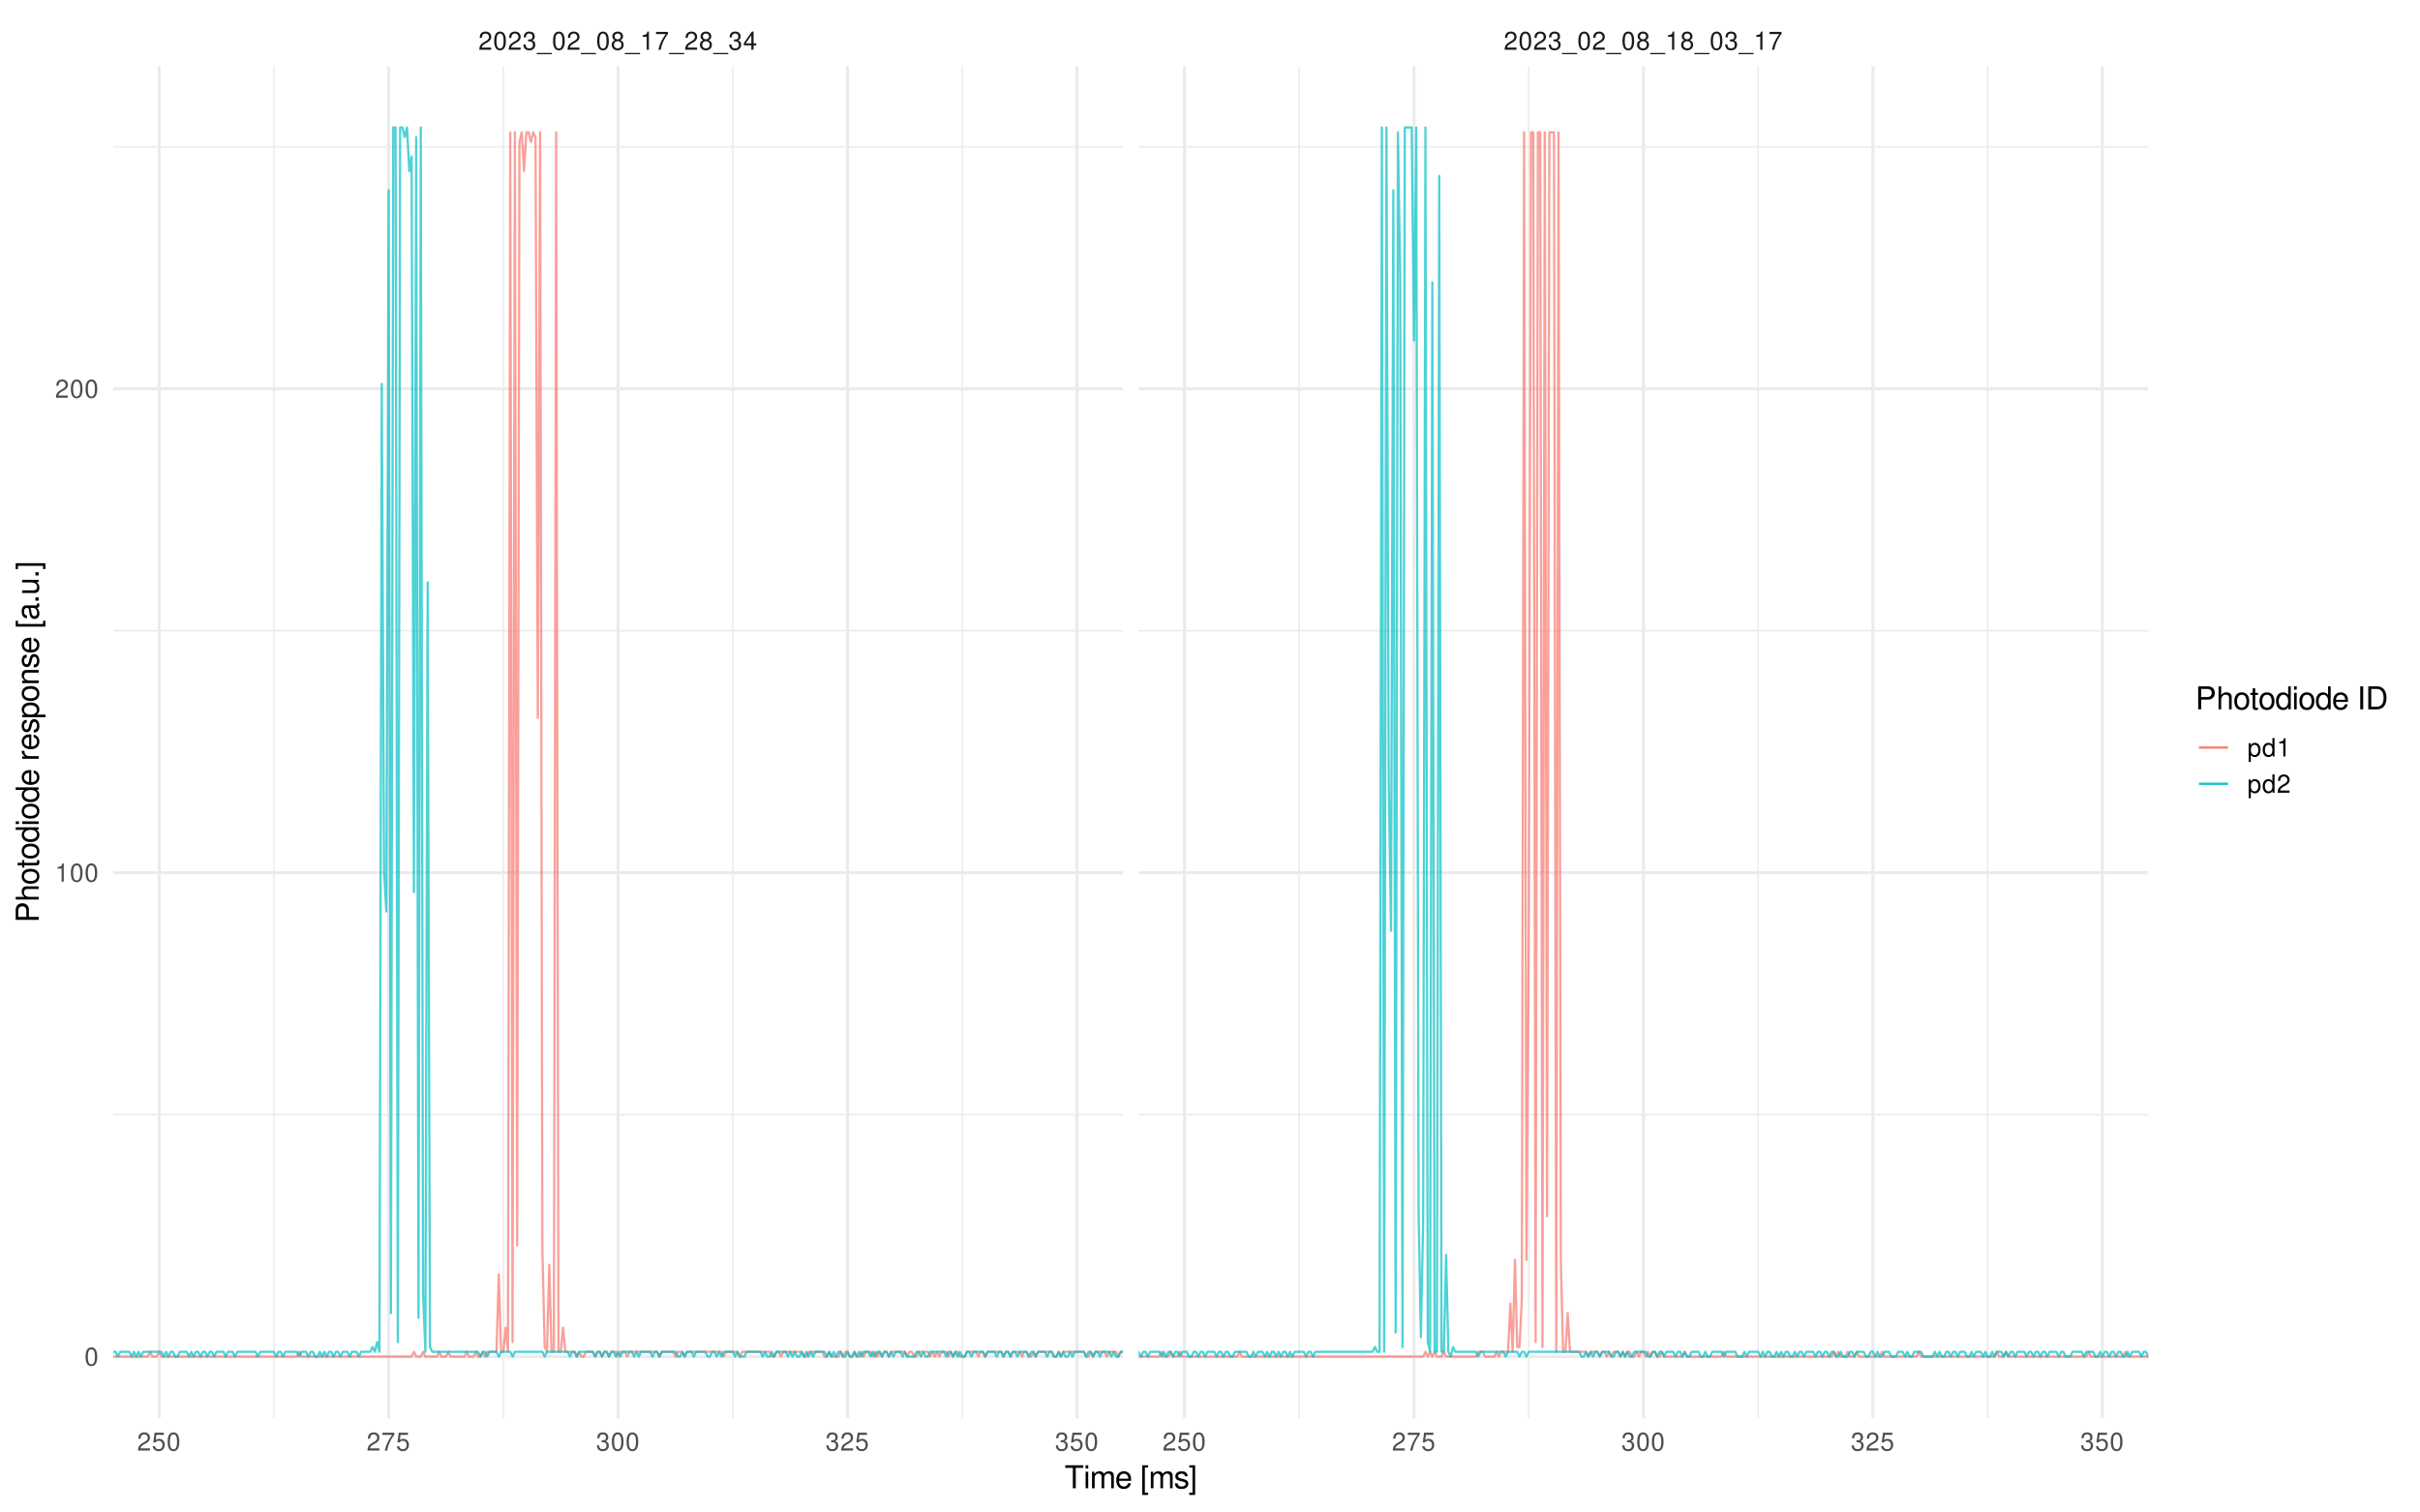 <?xml version="1.0" encoding="UTF-8"?>
<svg xmlns="http://www.w3.org/2000/svg" xmlns:xlink="http://www.w3.org/1999/xlink" width="1152pt" height="720pt" viewBox="0 0 1152 720" version="1.1">
<defs>
<g>
<symbol overflow="visible" id="glyph0-0">
<path style="stroke:none;" d=""/>
</symbol>
<symbol overflow="visible" id="glyph0-1">
<path style="stroke:none;" d="M 6.078 -1.047 L 1.594 -1.047 C 1.703 -1.766 2.094 -2.219 3.125 -2.859 L 4.328 -3.531 C 5.516 -4.188 6.125 -5.078 6.125 -6.141 C 6.125 -6.859 5.844 -7.531 5.344 -8 C 4.844 -8.453 4.219 -8.672 3.406 -8.672 C 2.328 -8.672 1.531 -8.297 1.062 -7.547 C 0.75 -7.094 0.625 -6.547 0.594 -5.672 L 1.656 -5.672 C 1.688 -6.266 1.766 -6.609 1.906 -6.906 C 2.188 -7.422 2.734 -7.75 3.375 -7.75 C 4.328 -7.75 5.047 -7.062 5.047 -6.125 C 5.047 -5.422 4.656 -4.828 3.906 -4.391 L 2.797 -3.75 C 1.016 -2.719 0.5 -1.906 0.406 -0.016 L 6.078 -0.016 Z M 6.078 -1.047 "/>
</symbol>
<symbol overflow="visible" id="glyph0-2">
<path style="stroke:none;" d="M 3.297 -8.672 C 2.516 -8.672 1.781 -8.312 1.344 -7.734 C 0.797 -6.953 0.516 -5.812 0.516 -4.203 C 0.516 -1.266 1.469 0.281 3.297 0.281 C 5.094 0.281 6.078 -1.266 6.078 -4.125 C 6.078 -5.812 5.812 -6.938 5.25 -7.734 C 4.812 -8.328 4.109 -8.672 3.297 -8.672 Z M 3.297 -7.734 C 4.438 -7.734 5 -6.578 5 -4.219 C 5 -1.75 4.453 -0.594 3.281 -0.594 C 2.156 -0.594 1.594 -1.797 1.594 -4.188 C 1.594 -6.578 2.156 -7.734 3.297 -7.734 Z M 3.297 -7.734 "/>
</symbol>
<symbol overflow="visible" id="glyph0-3">
<path style="stroke:none;" d="M 2.656 -4 L 3.234 -4 C 4.375 -4 4.984 -3.453 4.984 -2.406 C 4.984 -1.312 4.328 -0.656 3.234 -0.656 C 2.078 -0.656 1.516 -1.25 1.438 -2.516 L 0.391 -2.516 C 0.438 -1.828 0.547 -1.375 0.75 -0.984 C 1.203 -0.141 2.031 0.281 3.188 0.281 C 4.938 0.281 6.078 -0.781 6.078 -2.422 C 6.078 -3.531 5.656 -4.125 4.625 -4.484 C 5.422 -4.812 5.812 -5.406 5.812 -6.281 C 5.812 -7.781 4.844 -8.672 3.234 -8.672 C 1.516 -8.672 0.594 -7.719 0.562 -5.875 L 1.625 -5.875 C 1.625 -6.406 1.688 -6.703 1.812 -6.969 C 2.047 -7.469 2.578 -7.75 3.234 -7.75 C 4.172 -7.75 4.734 -7.188 4.734 -6.25 C 4.734 -5.641 4.531 -5.266 4.062 -5.062 C 3.766 -4.938 3.391 -4.891 2.656 -4.891 Z M 2.656 -4 "/>
</symbol>
<symbol overflow="visible" id="glyph0-4">
<path style="stroke:none;" d="M 6.938 1.516 L -0.266 1.516 L -0.266 2.109 L 6.938 2.109 Z M 6.938 1.516 "/>
</symbol>
<symbol overflow="visible" id="glyph0-5">
<path style="stroke:none;" d="M 4.688 -4.578 C 5.578 -5.109 5.859 -5.547 5.859 -6.359 C 5.859 -7.734 4.812 -8.672 3.297 -8.672 C 1.797 -8.672 0.75 -7.734 0.75 -6.375 C 0.75 -5.547 1.016 -5.125 1.891 -4.578 C 0.922 -4.078 0.438 -3.375 0.438 -2.406 C 0.438 -0.828 1.609 0.281 3.297 0.281 C 4.984 0.281 6.156 -0.828 6.156 -2.406 C 6.156 -3.375 5.672 -4.078 4.688 -4.578 Z M 3.297 -7.734 C 4.203 -7.734 4.781 -7.203 4.781 -6.344 C 4.781 -5.516 4.188 -4.984 3.297 -4.984 C 2.406 -4.984 1.828 -5.516 1.828 -6.359 C 1.828 -7.203 2.406 -7.734 3.297 -7.734 Z M 3.297 -4.094 C 4.359 -4.094 5.078 -3.391 5.078 -2.391 C 5.078 -1.344 4.375 -0.656 3.281 -0.656 C 2.25 -0.656 1.531 -1.375 1.531 -2.375 C 1.531 -3.406 2.234 -4.094 3.297 -4.094 Z M 3.297 -4.094 "/>
</symbol>
<symbol overflow="visible" id="glyph0-6">
<path style="stroke:none;" d="M 3.109 -6.188 L 3.109 0 L 4.156 0 L 4.156 -8.672 L 3.469 -8.672 C 3.094 -7.344 2.859 -7.156 1.219 -6.953 L 1.219 -6.188 Z M 3.109 -6.188 "/>
</symbol>
<symbol overflow="visible" id="glyph0-7">
<path style="stroke:none;" d="M 6.234 -8.516 L 0.547 -8.516 L 0.547 -7.469 L 5.141 -7.469 C 3.125 -4.578 2.297 -2.797 1.656 0 L 2.781 0 C 3.25 -2.719 4.312 -5.062 6.234 -7.625 Z M 6.234 -8.516 "/>
</symbol>
<symbol overflow="visible" id="glyph0-8">
<path style="stroke:none;" d="M 3.922 -2.094 L 3.922 0 L 4.984 0 L 4.984 -2.094 L 6.234 -2.094 L 6.234 -3.047 L 4.984 -3.047 L 4.984 -8.672 L 4.203 -8.672 L 0.344 -3.219 L 0.344 -2.094 Z M 3.922 -3.047 L 1.266 -3.047 L 3.922 -6.875 Z M 3.922 -3.047 "/>
</symbol>
<symbol overflow="visible" id="glyph0-9">
<path style="stroke:none;" d="M 5.719 -8.516 L 1.312 -8.516 L 0.688 -3.875 L 1.656 -3.875 C 2.141 -4.469 2.562 -4.672 3.234 -4.672 C 4.375 -4.672 5.078 -3.891 5.078 -2.625 C 5.078 -1.406 4.375 -0.656 3.219 -0.656 C 2.297 -0.656 1.734 -1.125 1.469 -2.094 L 0.422 -2.094 C 0.562 -1.391 0.688 -1.062 0.938 -0.75 C 1.422 -0.094 2.281 0.281 3.234 0.281 C 4.953 0.281 6.156 -0.969 6.156 -2.766 C 6.156 -4.453 5.047 -5.609 3.406 -5.609 C 2.812 -5.609 2.328 -5.453 1.844 -5.094 L 2.172 -7.469 L 5.719 -7.469 Z M 5.719 -8.516 "/>
</symbol>
<symbol overflow="visible" id="glyph0-10">
<path style="stroke:none;" d="M 0.641 2.609 L 1.656 2.609 L 1.656 -0.656 C 2.188 -0.016 2.766 0.281 3.594 0.281 C 5.219 0.281 6.281 -1.031 6.281 -3.031 C 6.281 -5.141 5.25 -6.469 3.578 -6.469 C 2.719 -6.469 2.047 -6.078 1.578 -5.344 L 1.578 -6.281 L 0.641 -6.281 Z M 3.406 -5.531 C 4.516 -5.531 5.234 -4.562 5.234 -3.062 C 5.234 -1.625 4.5 -0.656 3.406 -0.656 C 2.344 -0.656 1.656 -1.625 1.656 -3.094 C 1.656 -4.578 2.344 -5.531 3.406 -5.531 Z M 3.406 -5.531 "/>
</symbol>
<symbol overflow="visible" id="glyph0-11">
<path style="stroke:none;" d="M 5.938 -8.75 L 4.938 -8.75 L 4.938 -5.5 C 4.531 -6.125 3.859 -6.469 3.016 -6.469 C 1.375 -6.469 0.312 -5.156 0.312 -3.156 C 0.312 -1.031 1.344 0.281 3.047 0.281 C 3.906 0.281 4.516 -0.047 5.047 -0.828 L 5.047 0 L 5.938 0 Z M 3.188 -5.531 C 4.266 -5.531 4.938 -4.578 4.938 -3.078 C 4.938 -1.625 4.25 -0.656 3.188 -0.656 C 2.094 -0.656 1.359 -1.625 1.359 -3.094 C 1.359 -4.562 2.094 -5.531 3.188 -5.531 Z M 3.188 -5.531 "/>
</symbol>
<symbol overflow="visible" id="glyph1-0">
<path style="stroke:none;" d=""/>
</symbol>
<symbol overflow="visible" id="glyph1-1">
<path style="stroke:none;" d="M 5.312 -9.703 L 8.891 -9.703 L 8.891 -10.938 L 0.312 -10.938 L 0.312 -9.703 L 3.922 -9.703 L 3.922 0 L 5.312 0 Z M 5.312 -9.703 "/>
</symbol>
<symbol overflow="visible" id="glyph1-2">
<path style="stroke:none;" d="M 2.25 -7.859 L 1 -7.859 L 1 0 L 2.25 0 Z M 2.25 -10.938 L 0.984 -10.938 L 0.984 -9.359 L 2.25 -9.359 Z M 2.25 -10.938 "/>
</symbol>
<symbol overflow="visible" id="glyph1-3">
<path style="stroke:none;" d="M 1.047 -7.859 L 1.047 0 L 2.312 0 L 2.312 -4.938 C 2.312 -6.078 3.141 -6.984 4.156 -6.984 C 5.078 -6.984 5.609 -6.422 5.609 -5.422 L 5.609 0 L 6.875 0 L 6.875 -4.938 C 6.875 -6.078 7.688 -6.984 8.719 -6.984 C 9.625 -6.984 10.172 -6.406 10.172 -5.422 L 10.172 0 L 11.438 0 L 11.438 -5.891 C 11.438 -7.312 10.625 -8.078 9.156 -8.078 C 8.094 -8.078 7.469 -7.766 6.734 -6.891 C 6.266 -7.719 5.641 -8.078 4.625 -8.078 C 3.562 -8.078 2.859 -7.688 2.203 -6.75 L 2.203 -7.859 Z M 1.047 -7.859 "/>
</symbol>
<symbol overflow="visible" id="glyph1-4">
<path style="stroke:none;" d="M 7.688 -3.516 C 7.688 -4.703 7.609 -5.438 7.375 -6.016 C 6.875 -7.312 5.672 -8.078 4.203 -8.078 C 2.016 -8.078 0.594 -6.422 0.594 -3.828 C 0.594 -1.234 1.953 0.344 4.172 0.344 C 5.969 0.344 7.219 -0.672 7.531 -2.391 L 6.266 -2.391 C 5.922 -1.344 5.219 -0.812 4.219 -0.812 C 3.422 -0.812 2.75 -1.172 2.328 -1.828 C 2.031 -2.281 1.922 -2.734 1.906 -3.516 Z M 1.938 -4.531 C 2.047 -5.984 2.922 -6.938 4.188 -6.938 C 5.453 -6.938 6.344 -5.938 6.344 -4.531 Z M 1.938 -4.531 "/>
</symbol>
<symbol overflow="visible" id="glyph1-5">
<path style="stroke:none;" d=""/>
</symbol>
<symbol overflow="visible" id="glyph1-6">
<path style="stroke:none;" d="M 3.75 -10.938 L 0.953 -10.938 L 0.953 3.188 L 3.75 3.188 L 3.75 2.094 L 2.203 2.094 L 2.203 -9.859 L 3.75 -9.859 Z M 3.75 -10.938 "/>
</symbol>
<symbol overflow="visible" id="glyph1-7">
<path style="stroke:none;" d="M 6.562 -5.672 C 6.562 -7.219 5.531 -8.078 3.719 -8.078 C 1.891 -8.078 0.703 -7.141 0.703 -5.688 C 0.703 -4.453 1.328 -3.875 3.188 -3.422 L 4.359 -3.141 C 5.234 -2.922 5.578 -2.609 5.578 -2.062 C 5.578 -1.312 4.844 -0.812 3.75 -0.812 C 3.078 -0.812 2.5 -1 2.188 -1.328 C 2 -1.562 1.906 -1.781 1.828 -2.344 L 0.516 -2.344 C 0.562 -0.531 1.594 0.344 3.641 0.344 C 5.625 0.344 6.891 -0.625 6.891 -2.141 C 6.891 -3.312 6.219 -3.953 4.672 -4.328 L 3.469 -4.625 C 2.438 -4.859 2.016 -5.188 2.016 -5.75 C 2.016 -6.484 2.656 -6.938 3.672 -6.938 C 4.688 -6.938 5.219 -6.5 5.25 -5.672 Z M 6.562 -5.672 "/>
</symbol>
<symbol overflow="visible" id="glyph1-8">
<path style="stroke:none;" d="M 0.344 3.188 L 3.141 3.188 L 3.141 -10.938 L 0.344 -10.938 L 0.344 -9.859 L 1.891 -9.859 L 1.891 2.094 L 0.344 2.094 Z M 0.344 3.188 "/>
</symbol>
<symbol overflow="visible" id="glyph1-9">
<path style="stroke:none;" d="M 2.766 -4.641 L 6.188 -4.641 C 7.047 -4.641 7.719 -4.891 8.312 -5.422 C 8.969 -6.016 9.25 -6.719 9.25 -7.719 C 9.25 -9.781 8.047 -10.938 5.875 -10.938 L 1.359 -10.938 L 1.359 0 L 2.766 0 Z M 2.766 -5.859 L 2.766 -9.703 L 5.672 -9.703 C 7 -9.703 7.797 -8.984 7.797 -7.781 C 7.797 -6.578 7 -5.859 5.672 -5.859 Z M 2.766 -5.859 "/>
</symbol>
<symbol overflow="visible" id="glyph1-10">
<path style="stroke:none;" d="M 1.047 -10.938 L 1.047 0 L 2.297 0 L 2.297 -4.328 C 2.297 -5.938 3.141 -6.984 4.422 -6.984 C 4.844 -6.984 5.234 -6.875 5.531 -6.641 C 5.891 -6.375 6.047 -6 6.047 -5.438 L 6.047 0 L 7.297 0 L 7.297 -5.938 C 7.297 -7.266 6.344 -8.078 4.812 -8.078 C 3.703 -8.078 3.031 -7.734 2.297 -6.781 L 2.297 -10.938 Z M 1.047 -10.938 "/>
</symbol>
<symbol overflow="visible" id="glyph1-11">
<path style="stroke:none;" d="M 4.078 -8.078 C 1.859 -8.078 0.547 -6.516 0.547 -3.875 C 0.547 -1.219 1.859 0.344 4.094 0.344 C 6.312 0.344 7.656 -1.234 7.656 -3.812 C 7.656 -6.547 6.359 -8.078 4.078 -8.078 Z M 4.094 -6.938 C 5.5 -6.938 6.344 -5.781 6.344 -3.828 C 6.344 -1.969 5.469 -0.812 4.094 -0.812 C 2.703 -0.812 1.844 -1.969 1.844 -3.875 C 1.844 -5.781 2.703 -6.938 4.094 -6.938 Z M 4.094 -6.938 "/>
</symbol>
<symbol overflow="visible" id="glyph1-12">
<path style="stroke:none;" d="M 3.812 -7.859 L 2.516 -7.859 L 2.516 -10.016 L 1.281 -10.016 L 1.281 -7.859 L 0.203 -7.859 L 0.203 -6.844 L 1.281 -6.844 L 1.281 -0.906 C 1.281 -0.094 1.812 0.344 2.797 0.344 C 3.125 0.344 3.391 0.312 3.812 0.234 L 3.812 -0.812 C 3.625 -0.766 3.469 -0.75 3.203 -0.75 C 2.672 -0.75 2.516 -0.906 2.516 -1.453 L 2.516 -6.844 L 3.812 -6.844 Z M 3.812 -7.859 "/>
</symbol>
<symbol overflow="visible" id="glyph1-13">
<path style="stroke:none;" d="M 7.422 -10.938 L 6.188 -10.938 L 6.188 -6.875 C 5.656 -7.672 4.812 -8.078 3.766 -8.078 C 1.719 -8.078 0.391 -6.453 0.391 -3.938 C 0.391 -1.297 1.688 0.344 3.812 0.344 C 4.891 0.344 5.641 -0.062 6.312 -1.031 L 6.312 0 L 7.422 0 Z M 3.969 -6.922 C 5.328 -6.922 6.188 -5.734 6.188 -3.844 C 6.188 -2.031 5.312 -0.828 3.984 -0.828 C 2.609 -0.828 1.688 -2.047 1.688 -3.875 C 1.688 -5.703 2.609 -6.922 3.969 -6.922 Z M 3.969 -6.922 "/>
</symbol>
<symbol overflow="visible" id="glyph1-14">
<path style="stroke:none;" d="M 2.906 -10.938 L 1.5 -10.938 L 1.5 0 L 2.906 0 Z M 2.906 -10.938 "/>
</symbol>
<symbol overflow="visible" id="glyph1-15">
<path style="stroke:none;" d="M 1.328 0 L 5.547 0 C 8.312 0 10 -2.062 10 -5.469 C 10 -8.859 8.328 -10.938 5.547 -10.938 L 1.328 -10.938 Z M 2.734 -1.234 L 2.734 -9.703 L 5.312 -9.703 C 7.469 -9.703 8.609 -8.25 8.609 -5.453 C 8.609 -2.688 7.469 -1.234 5.312 -1.234 Z M 2.734 -1.234 "/>
</symbol>
<symbol overflow="visible" id="glyph2-0">
<path style="stroke:none;" d=""/>
</symbol>
<symbol overflow="visible" id="glyph2-1">
<path style="stroke:none;" d="M -4.641 -2.766 L -4.641 -6.188 C -4.641 -7.047 -4.891 -7.719 -5.422 -8.312 C -6.016 -8.969 -6.719 -9.25 -7.719 -9.25 C -9.781 -9.25 -10.938 -8.047 -10.938 -5.875 L -10.938 -1.359 L 0 -1.359 L 0 -2.766 Z M -5.859 -2.766 L -9.703 -2.766 L -9.703 -5.672 C -9.703 -7 -8.984 -7.797 -7.781 -7.797 C -6.578 -7.797 -5.859 -7 -5.859 -5.672 Z M -5.859 -2.766 "/>
</symbol>
<symbol overflow="visible" id="glyph2-2">
<path style="stroke:none;" d="M -10.938 -1.047 L 0 -1.047 L 0 -2.297 L -4.328 -2.297 C -5.938 -2.297 -6.984 -3.141 -6.984 -4.422 C -6.984 -4.844 -6.875 -5.234 -6.641 -5.531 C -6.375 -5.891 -6 -6.047 -5.438 -6.047 L 0 -6.047 L 0 -7.297 L -5.938 -7.297 C -7.266 -7.297 -8.078 -6.344 -8.078 -4.812 C -8.078 -3.703 -7.734 -3.031 -6.781 -2.297 L -10.938 -2.297 Z M -10.938 -1.047 "/>
</symbol>
<symbol overflow="visible" id="glyph2-3">
<path style="stroke:none;" d="M -8.078 -4.078 C -8.078 -1.859 -6.516 -0.547 -3.875 -0.547 C -1.219 -0.547 0.344 -1.859 0.344 -4.094 C 0.344 -6.312 -1.234 -7.656 -3.812 -7.656 C -6.547 -7.656 -8.078 -6.359 -8.078 -4.078 Z M -6.938 -4.094 C -6.938 -5.5 -5.781 -6.344 -3.828 -6.344 C -1.969 -6.344 -0.812 -5.469 -0.812 -4.094 C -0.812 -2.703 -1.969 -1.844 -3.875 -1.844 C -5.781 -1.844 -6.938 -2.703 -6.938 -4.094 Z M -6.938 -4.094 "/>
</symbol>
<symbol overflow="visible" id="glyph2-4">
<path style="stroke:none;" d="M -7.859 -3.812 L -7.859 -2.516 L -10.016 -2.516 L -10.016 -1.281 L -7.859 -1.281 L -7.859 -0.203 L -6.844 -0.203 L -6.844 -1.281 L -0.906 -1.281 C -0.094 -1.281 0.344 -1.812 0.344 -2.797 C 0.344 -3.125 0.312 -3.391 0.234 -3.812 L -0.812 -3.812 C -0.766 -3.625 -0.75 -3.469 -0.75 -3.203 C -0.75 -2.672 -0.906 -2.516 -1.453 -2.516 L -6.844 -2.516 L -6.844 -3.812 Z M -7.859 -3.812 "/>
</symbol>
<symbol overflow="visible" id="glyph2-5">
<path style="stroke:none;" d="M -10.938 -7.422 L -10.938 -6.188 L -6.875 -6.188 C -7.672 -5.656 -8.078 -4.812 -8.078 -3.766 C -8.078 -1.719 -6.453 -0.391 -3.938 -0.391 C -1.297 -0.391 0.344 -1.688 0.344 -3.812 C 0.344 -4.891 -0.062 -5.641 -1.031 -6.312 L 0 -6.312 L 0 -7.422 Z M -6.922 -3.969 C -6.922 -5.328 -5.734 -6.188 -3.844 -6.188 C -2.031 -6.188 -0.828 -5.312 -0.828 -3.984 C -0.828 -2.609 -2.047 -1.688 -3.875 -1.688 C -5.703 -1.688 -6.922 -2.609 -6.922 -3.969 Z M -6.922 -3.969 "/>
</symbol>
<symbol overflow="visible" id="glyph2-6">
<path style="stroke:none;" d="M -7.859 -2.25 L -7.859 -1 L 0 -1 L 0 -2.25 Z M -10.938 -2.25 L -10.938 -0.984 L -9.359 -0.984 L -9.359 -2.25 Z M -10.938 -2.25 "/>
</symbol>
<symbol overflow="visible" id="glyph2-7">
<path style="stroke:none;" d="M -3.516 -7.688 C -4.703 -7.688 -5.438 -7.609 -6.016 -7.375 C -7.312 -6.875 -8.078 -5.672 -8.078 -4.203 C -8.078 -2.016 -6.422 -0.594 -3.828 -0.594 C -1.234 -0.594 0.344 -1.953 0.344 -4.172 C 0.344 -5.969 -0.672 -7.219 -2.391 -7.531 L -2.391 -6.266 C -1.344 -5.922 -0.812 -5.219 -0.812 -4.219 C -0.812 -3.422 -1.172 -2.75 -1.828 -2.328 C -2.281 -2.031 -2.734 -1.922 -3.516 -1.906 Z M -4.531 -1.938 C -5.984 -2.047 -6.938 -2.922 -6.938 -4.188 C -6.938 -5.453 -5.938 -6.344 -4.531 -6.344 Z M -4.531 -1.938 "/>
</symbol>
<symbol overflow="visible" id="glyph2-8">
<path style="stroke:none;" d=""/>
</symbol>
<symbol overflow="visible" id="glyph2-9">
<path style="stroke:none;" d="M -7.859 -1.031 L 0 -1.031 L 0 -2.297 L -4.078 -2.297 C -5.969 -2.312 -6.812 -3.094 -6.766 -4.812 L -8.047 -4.812 C -8.062 -4.609 -8.078 -4.484 -8.078 -4.328 C -8.078 -3.531 -7.609 -2.906 -6.438 -2.188 L -7.859 -2.188 Z M -7.859 -1.031 "/>
</symbol>
<symbol overflow="visible" id="glyph2-10">
<path style="stroke:none;" d="M -5.672 -6.562 C -7.219 -6.562 -8.078 -5.531 -8.078 -3.719 C -8.078 -1.891 -7.141 -0.703 -5.688 -0.703 C -4.453 -0.703 -3.875 -1.328 -3.422 -3.188 L -3.141 -4.359 C -2.922 -5.234 -2.609 -5.578 -2.062 -5.578 C -1.312 -5.578 -0.812 -4.844 -0.812 -3.75 C -0.812 -3.078 -1 -2.5 -1.328 -2.188 C -1.562 -2 -1.781 -1.906 -2.344 -1.828 L -2.344 -0.516 C -0.531 -0.562 0.344 -1.594 0.344 -3.641 C 0.344 -5.625 -0.625 -6.891 -2.141 -6.891 C -3.312 -6.891 -3.953 -6.219 -4.328 -4.672 L -4.625 -3.469 C -4.859 -2.438 -5.188 -2.016 -5.75 -2.016 C -6.484 -2.016 -6.938 -2.656 -6.938 -3.672 C -6.938 -4.688 -6.5 -5.219 -5.672 -5.25 Z M -5.672 -6.562 "/>
</symbol>
<symbol overflow="visible" id="glyph2-11">
<path style="stroke:none;" d="M 3.266 -0.812 L 3.266 -2.062 L -0.828 -2.062 C -0.016 -2.734 0.344 -3.469 0.344 -4.484 C 0.344 -6.531 -1.297 -7.844 -3.797 -7.844 C -6.438 -7.844 -8.078 -6.562 -8.078 -4.469 C -8.078 -3.406 -7.609 -2.547 -6.672 -1.969 L -7.859 -1.969 L -7.859 -0.812 Z M -6.922 -4.266 C -6.922 -5.641 -5.703 -6.547 -3.828 -6.547 C -2.047 -6.547 -0.828 -5.625 -0.828 -4.266 C -0.828 -2.922 -2.031 -2.062 -3.875 -2.062 C -5.719 -2.062 -6.922 -2.922 -6.922 -4.266 Z M -6.922 -4.266 "/>
</symbol>
<symbol overflow="visible" id="glyph2-12">
<path style="stroke:none;" d="M -7.859 -1.047 L 0 -1.047 L 0 -2.312 L -4.328 -2.312 C -5.938 -2.312 -6.984 -3.156 -6.984 -4.438 C -6.984 -5.438 -6.391 -6.062 -5.438 -6.062 L 0 -6.062 L 0 -7.312 L -5.938 -7.312 C -7.25 -7.312 -8.078 -6.328 -8.078 -4.812 C -8.078 -3.641 -7.641 -2.891 -6.547 -2.203 L -7.859 -2.203 Z M -7.859 -1.047 "/>
</symbol>
<symbol overflow="visible" id="glyph2-13">
<path style="stroke:none;" d="M -10.938 -3.75 L -10.938 -0.953 L 3.188 -0.953 L 3.188 -3.75 L 2.094 -3.75 L 2.094 -2.203 L -9.859 -2.203 L -9.859 -3.75 Z M -10.938 -3.75 "/>
</symbol>
<symbol overflow="visible" id="glyph2-14">
<path style="stroke:none;" d="M -0.734 -8.031 C -0.703 -7.891 -0.703 -7.828 -0.703 -7.75 C -0.703 -7.312 -0.938 -7.078 -1.312 -7.078 L -5.938 -7.078 C -7.328 -7.078 -8.078 -6.062 -8.078 -4.125 C -8.078 -2.969 -7.75 -2.062 -7.172 -1.516 C -6.766 -1.156 -6.312 -1 -5.531 -0.969 L -5.531 -2.234 C -6.5 -2.344 -6.938 -2.906 -6.938 -4.078 C -6.938 -5.219 -6.516 -5.828 -5.766 -5.828 L -5.438 -5.828 C -4.891 -5.812 -4.688 -5.547 -4.562 -4.531 C -4.328 -2.766 -4.281 -2.484 -4.078 -2.016 C -3.688 -1.094 -3 -0.625 -1.984 -0.625 C -0.562 -0.625 0.344 -1.625 0.344 -3.203 C 0.344 -4.203 0 -5 -0.812 -5.875 C 0 -5.969 0.344 -6.359 0.344 -7.172 C 0.344 -7.438 0.312 -7.609 0.203 -8.031 Z M -2.469 -5.828 C -2.062 -5.828 -1.797 -5.719 -1.453 -5.344 C -0.984 -4.828 -0.75 -4.219 -0.75 -3.484 C -0.75 -2.5 -1.219 -1.938 -2.016 -1.938 C -2.828 -1.938 -3.25 -2.469 -3.453 -3.828 C -3.625 -5.156 -3.688 -5.422 -3.891 -5.828 Z M -2.469 -5.828 "/>
</symbol>
<symbol overflow="visible" id="glyph2-15">
<path style="stroke:none;" d="M -1.562 -2.859 L -1.562 -1.312 L 0 -1.312 L 0 -2.859 Z M -1.562 -2.859 "/>
</symbol>
<symbol overflow="visible" id="glyph2-16">
<path style="stroke:none;" d="M 0 -7.234 L -7.859 -7.234 L -7.859 -5.984 L -3.406 -5.984 C -1.797 -5.984 -0.75 -5.141 -0.75 -3.844 C -0.75 -2.844 -1.344 -2.219 -2.297 -2.219 L -7.859 -2.219 L -7.859 -0.969 L -1.797 -0.969 C -0.5 -0.969 0.344 -1.953 0.344 -3.484 C 0.344 -4.641 -0.062 -5.375 -1.094 -6.109 L 0 -6.109 Z M 0 -7.234 "/>
</symbol>
<symbol overflow="visible" id="glyph2-17">
<path style="stroke:none;" d="M 3.188 -0.344 L 3.188 -3.141 L -10.938 -3.141 L -10.938 -0.344 L -9.859 -0.344 L -9.859 -1.891 L 2.094 -1.891 L 2.094 -0.344 Z M 3.188 -0.344 "/>
</symbol>
</g>
<clipPath id="clip1">
  <path d="M 53.934 530 L 534.551 530 L 534.551 531 L 53.934 531 Z M 53.934 530 "/>
</clipPath>
<clipPath id="clip2">
  <path d="M 53.934 299 L 534.551 299 L 534.551 301 L 53.934 301 Z M 53.934 299 "/>
</clipPath>
<clipPath id="clip3">
  <path d="M 53.934 69 L 534.551 69 L 534.551 71 L 53.934 71 Z M 53.934 69 "/>
</clipPath>
<clipPath id="clip4">
  <path d="M 130 31.426 L 131 31.426 L 131 675.066 L 130 675.066 Z M 130 31.426 "/>
</clipPath>
<clipPath id="clip5">
  <path d="M 239 31.426 L 240 31.426 L 240 675.066 L 239 675.066 Z M 239 31.426 "/>
</clipPath>
<clipPath id="clip6">
  <path d="M 348 31.426 L 350 31.426 L 350 675.066 L 348 675.066 Z M 348 31.426 "/>
</clipPath>
<clipPath id="clip7">
  <path d="M 457 31.426 L 459 31.426 L 459 675.066 L 457 675.066 Z M 457 31.426 "/>
</clipPath>
<clipPath id="clip8">
  <path d="M 53.934 645 L 534.551 645 L 534.551 647 L 53.934 647 Z M 53.934 645 "/>
</clipPath>
<clipPath id="clip9">
  <path d="M 53.934 414 L 534.551 414 L 534.551 417 L 53.934 417 Z M 53.934 414 "/>
</clipPath>
<clipPath id="clip10">
  <path d="M 53.934 184 L 534.551 184 L 534.551 186 L 53.934 186 Z M 53.934 184 "/>
</clipPath>
<clipPath id="clip11">
  <path d="M 75 31.426 L 77 31.426 L 77 675.066 L 75 675.066 Z M 75 31.426 "/>
</clipPath>
<clipPath id="clip12">
  <path d="M 184 31.426 L 186 31.426 L 186 675.066 L 184 675.066 Z M 184 31.426 "/>
</clipPath>
<clipPath id="clip13">
  <path d="M 293 31.426 L 295 31.426 L 295 675.066 L 293 675.066 Z M 293 31.426 "/>
</clipPath>
<clipPath id="clip14">
  <path d="M 402 31.426 L 405 31.426 L 405 675.066 L 402 675.066 Z M 402 31.426 "/>
</clipPath>
<clipPath id="clip15">
  <path d="M 511 31.426 L 514 31.426 L 514 675.066 L 511 675.066 Z M 511 31.426 "/>
</clipPath>
<clipPath id="clip16">
  <path d="M 53.934 62 L 534.551 62 L 534.551 647 L 53.934 647 Z M 53.934 62 "/>
</clipPath>
<clipPath id="clip17">
  <path d="M 53.934 60 L 534.551 60 L 534.551 647 L 53.934 647 Z M 53.934 60 "/>
</clipPath>
<clipPath id="clip18">
  <path d="M 542.023 530 L 1022.641 530 L 1022.641 531 L 542.023 531 Z M 542.023 530 "/>
</clipPath>
<clipPath id="clip19">
  <path d="M 542.023 299 L 1022.641 299 L 1022.641 301 L 542.023 301 Z M 542.023 299 "/>
</clipPath>
<clipPath id="clip20">
  <path d="M 542.023 69 L 1022.641 69 L 1022.641 71 L 542.023 71 Z M 542.023 69 "/>
</clipPath>
<clipPath id="clip21">
  <path d="M 618 31.426 L 619 31.426 L 619 675.066 L 618 675.066 Z M 618 31.426 "/>
</clipPath>
<clipPath id="clip22">
  <path d="M 727 31.426 L 729 31.426 L 729 675.066 L 727 675.066 Z M 727 31.426 "/>
</clipPath>
<clipPath id="clip23">
  <path d="M 836 31.426 L 838 31.426 L 838 675.066 L 836 675.066 Z M 836 31.426 "/>
</clipPath>
<clipPath id="clip24">
  <path d="M 945 31.426 L 947 31.426 L 947 675.066 L 945 675.066 Z M 945 31.426 "/>
</clipPath>
<clipPath id="clip25">
  <path d="M 542.023 645 L 1022.641 645 L 1022.641 647 L 542.023 647 Z M 542.023 645 "/>
</clipPath>
<clipPath id="clip26">
  <path d="M 542.023 414 L 1022.641 414 L 1022.641 417 L 542.023 417 Z M 542.023 414 "/>
</clipPath>
<clipPath id="clip27">
  <path d="M 542.023 184 L 1022.641 184 L 1022.641 186 L 542.023 186 Z M 542.023 184 "/>
</clipPath>
<clipPath id="clip28">
  <path d="M 563 31.426 L 565 31.426 L 565 675.066 L 563 675.066 Z M 563 31.426 "/>
</clipPath>
<clipPath id="clip29">
  <path d="M 672 31.426 L 674 31.426 L 674 675.066 L 672 675.066 Z M 672 31.426 "/>
</clipPath>
<clipPath id="clip30">
  <path d="M 781 31.426 L 784 31.426 L 784 675.066 L 781 675.066 Z M 781 31.426 "/>
</clipPath>
<clipPath id="clip31">
  <path d="M 890 31.426 L 893 31.426 L 893 675.066 L 890 675.066 Z M 890 31.426 "/>
</clipPath>
<clipPath id="clip32">
  <path d="M 1000 31.426 L 1002 31.426 L 1002 675.066 L 1000 675.066 Z M 1000 31.426 "/>
</clipPath>
<clipPath id="clip33">
  <path d="M 542.023 62 L 1022.641 62 L 1022.641 647 L 542.023 647 Z M 542.023 62 "/>
</clipPath>
<clipPath id="clip34">
  <path d="M 542.023 60 L 1022.641 60 L 1022.641 647 L 542.023 647 Z M 542.023 60 "/>
</clipPath>
</defs>
<g id="surface31">
<rect x="0" y="0" width="1152" height="720" style="fill:rgb(100%,100%,100%);fill-opacity:1;stroke:none;"/>
<g clip-path="url(#clip1)" clip-rule="nonzero">
<path style="fill:none;stroke-width:0.727;stroke-linecap:butt;stroke-linejoin:round;stroke:rgb(92.157%,92.157%,92.157%);stroke-opacity:1;stroke-miterlimit:10;" d="M 53.934 530.629 L 534.551 530.629 "/>
</g>
<g clip-path="url(#clip2)" clip-rule="nonzero">
<path style="fill:none;stroke-width:0.727;stroke-linecap:butt;stroke-linejoin:round;stroke:rgb(92.157%,92.157%,92.157%);stroke-opacity:1;stroke-miterlimit:10;" d="M 53.934 300.262 L 534.551 300.262 "/>
</g>
<g clip-path="url(#clip3)" clip-rule="nonzero">
<path style="fill:none;stroke-width:0.727;stroke-linecap:butt;stroke-linejoin:round;stroke:rgb(92.157%,92.157%,92.157%);stroke-opacity:1;stroke-miterlimit:10;" d="M 53.934 69.898 L 534.551 69.898 "/>
</g>
<g clip-path="url(#clip4)" clip-rule="nonzero">
<path style="fill:none;stroke-width:0.727;stroke-linecap:butt;stroke-linejoin:round;stroke:rgb(92.157%,92.157%,92.157%);stroke-opacity:1;stroke-miterlimit:10;" d="M 130.395 675.066 L 130.395 31.426 "/>
</g>
<g clip-path="url(#clip5)" clip-rule="nonzero">
<path style="fill:none;stroke-width:0.727;stroke-linecap:butt;stroke-linejoin:round;stroke:rgb(92.157%,92.157%,92.157%);stroke-opacity:1;stroke-miterlimit:10;" d="M 239.625 675.066 L 239.625 31.426 "/>
</g>
<g clip-path="url(#clip6)" clip-rule="nonzero">
<path style="fill:none;stroke-width:0.727;stroke-linecap:butt;stroke-linejoin:round;stroke:rgb(92.157%,92.157%,92.157%);stroke-opacity:1;stroke-miterlimit:10;" d="M 348.855 675.066 L 348.855 31.426 "/>
</g>
<g clip-path="url(#clip7)" clip-rule="nonzero">
<path style="fill:none;stroke-width:0.727;stroke-linecap:butt;stroke-linejoin:round;stroke:rgb(92.157%,92.157%,92.157%);stroke-opacity:1;stroke-miterlimit:10;" d="M 458.09 675.066 L 458.09 31.426 "/>
</g>
<g clip-path="url(#clip8)" clip-rule="nonzero">
<path style="fill:none;stroke-width:1.455;stroke-linecap:butt;stroke-linejoin:round;stroke:rgb(92.157%,92.157%,92.157%);stroke-opacity:1;stroke-miterlimit:10;" d="M 53.934 645.812 L 534.551 645.812 "/>
</g>
<g clip-path="url(#clip9)" clip-rule="nonzero">
<path style="fill:none;stroke-width:1.455;stroke-linecap:butt;stroke-linejoin:round;stroke:rgb(92.157%,92.157%,92.157%);stroke-opacity:1;stroke-miterlimit:10;" d="M 53.934 415.445 L 534.551 415.445 "/>
</g>
<g clip-path="url(#clip10)" clip-rule="nonzero">
<path style="fill:none;stroke-width:1.455;stroke-linecap:butt;stroke-linejoin:round;stroke:rgb(92.157%,92.157%,92.157%);stroke-opacity:1;stroke-miterlimit:10;" d="M 53.934 185.082 L 534.551 185.082 "/>
</g>
<g clip-path="url(#clip11)" clip-rule="nonzero">
<path style="fill:none;stroke-width:1.455;stroke-linecap:butt;stroke-linejoin:round;stroke:rgb(92.157%,92.157%,92.157%);stroke-opacity:1;stroke-miterlimit:10;" d="M 75.777 675.066 L 75.777 31.426 "/>
</g>
<g clip-path="url(#clip12)" clip-rule="nonzero">
<path style="fill:none;stroke-width:1.455;stroke-linecap:butt;stroke-linejoin:round;stroke:rgb(92.157%,92.157%,92.157%);stroke-opacity:1;stroke-miterlimit:10;" d="M 185.012 675.066 L 185.012 31.426 "/>
</g>
<g clip-path="url(#clip13)" clip-rule="nonzero">
<path style="fill:none;stroke-width:1.455;stroke-linecap:butt;stroke-linejoin:round;stroke:rgb(92.157%,92.157%,92.157%);stroke-opacity:1;stroke-miterlimit:10;" d="M 294.242 675.066 L 294.242 31.426 "/>
</g>
<g clip-path="url(#clip14)" clip-rule="nonzero">
<path style="fill:none;stroke-width:1.455;stroke-linecap:butt;stroke-linejoin:round;stroke:rgb(92.157%,92.157%,92.157%);stroke-opacity:1;stroke-miterlimit:10;" d="M 403.473 675.066 L 403.473 31.426 "/>
</g>
<g clip-path="url(#clip15)" clip-rule="nonzero">
<path style="fill:none;stroke-width:1.455;stroke-linecap:butt;stroke-linejoin:round;stroke:rgb(92.157%,92.157%,92.157%);stroke-opacity:1;stroke-miterlimit:10;" d="M 512.703 675.066 L 512.703 31.426 "/>
</g>
<g clip-path="url(#clip16)" clip-rule="nonzero">
<path style="fill:none;stroke-width:1.067;stroke-linecap:butt;stroke-linejoin:round;stroke:rgb(97.255%,46.275%,42.745%);stroke-opacity:0.698;stroke-miterlimit:10;" d="M 0 645.812 L 20.07 645.812 L 21.164 643.508 L 22.254 645.812 L 70.316 645.812 L 71.41 643.508 L 72.504 645.812 L 74.688 645.812 L 75.777 643.508 L 76.871 645.812 L 141.316 645.812 L 142.41 643.508 L 143.504 645.812 L 195.934 645.812 L 197.027 643.508 L 198.117 645.812 L 200.301 645.812 L 201.395 643.508 L 202.488 645.812 L 207.949 645.812 L 209.043 643.508 L 210.133 645.812 L 212.316 645.812 L 213.41 643.508 L 214.504 645.812 L 221.055 645.812 L 222.148 643.508 L 223.242 645.812 L 225.426 645.812 L 226.52 643.508 L 227.609 645.812 L 228.703 645.812 L 229.797 643.508 L 230.887 645.812 L 231.98 643.508 L 236.348 643.508 L 237.441 606.648 L 238.535 643.508 L 239.625 643.508 L 240.719 631.988 L 241.812 643.508 L 242.902 62.988 L 243.996 638.898 L 245.086 62.988 L 246.18 592.828 L 247.273 67.594 L 248.363 62.988 L 249.457 81.418 L 250.551 62.988 L 251.641 62.988 L 252.734 67.594 L 253.824 62.988 L 254.918 65.289 L 256.012 341.73 L 257.102 62.988 L 258.195 595.129 L 259.289 641.203 L 260.379 643.508 L 261.473 602.043 L 262.566 643.508 L 263.656 643.508 L 264.75 62.988 L 265.84 643.508 L 266.934 643.508 L 268.027 631.988 L 269.117 643.508 L 273.488 643.508 L 274.578 645.812 L 275.672 643.508 L 276.766 645.812 L 277.855 645.812 L 278.949 643.508 L 282.227 643.508 L 283.32 645.812 L 284.41 643.508 L 285.504 643.508 L 286.594 645.812 L 287.688 643.508 L 288.781 643.508 L 289.871 645.812 L 290.965 643.508 L 293.148 643.508 L 294.242 645.812 L 295.332 643.508 L 297.52 643.508 L 298.609 645.812 L 299.703 643.508 L 312.812 643.508 L 313.902 645.812 L 314.996 643.508 L 320.457 643.508 L 321.551 645.812 L 322.641 643.508 L 324.828 643.508 L 325.918 645.812 L 327.012 643.508 L 343.395 643.508 L 344.488 645.812 L 345.582 643.508 L 351.043 643.508 L 352.133 645.812 L 353.227 643.508 L 366.336 643.508 L 367.426 645.812 L 368.52 645.812 L 369.609 643.508 L 370.703 643.508 L 371.797 645.812 L 372.887 643.508 L 381.625 643.508 L 382.719 645.812 L 383.812 645.812 L 384.902 643.508 L 391.457 643.508 L 392.551 645.812 L 393.641 645.812 L 394.734 643.508 L 395.828 645.812 L 399.105 645.812 L 400.195 643.508 L 401.289 645.812 L 402.379 643.508 L 403.473 643.508 L 404.566 645.812 L 405.656 645.812 L 406.75 643.508 L 407.844 645.812 L 408.934 645.812 L 410.027 643.508 L 411.117 645.812 L 412.211 643.508 L 414.395 643.508 L 415.488 645.812 L 416.582 643.508 L 417.672 645.812 L 418.766 643.508 L 419.859 645.812 L 420.949 643.508 L 422.043 643.508 L 423.133 645.812 L 424.227 643.508 L 430.781 643.508 L 431.871 645.812 L 432.965 643.508 L 434.059 643.508 L 435.148 645.812 L 436.242 645.812 L 437.336 643.508 L 441.703 643.508 L 442.797 645.812 L 443.887 643.508 L 444.98 645.812 L 446.074 643.508 L 447.164 645.812 L 448.258 643.508 L 450.441 643.508 L 451.535 645.812 L 452.629 643.508 L 453.719 645.812 L 454.812 643.508 L 455.902 643.508 L 456.996 645.812 L 459.18 645.812 L 460.273 643.508 L 464.641 643.508 L 465.734 645.812 L 466.828 643.508 L 467.918 643.508 L 469.012 645.812 L 470.105 643.508 L 476.656 643.508 L 477.75 645.812 L 478.844 643.508 L 479.934 643.508 L 481.027 645.812 L 482.121 643.508 L 485.395 643.508 L 486.488 645.812 L 487.582 643.508 L 488.672 643.508 L 489.766 645.812 L 490.859 645.812 L 491.949 643.508 L 493.043 645.812 L 494.137 643.508 L 500.688 643.508 L 501.781 645.812 L 502.875 645.812 L 503.965 643.508 L 505.059 645.812 L 506.148 643.508 L 515.98 643.508 L 517.074 645.812 L 518.164 645.812 L 519.258 643.508 L 520.352 645.812 L 521.441 643.508 L 525.812 643.508 L 526.902 645.812 L 527.996 643.508 L 531.273 643.508 L 532.367 645.812 L 533.457 643.508 L 540.012 643.508 L 541.105 645.812 L 542.195 643.508 L 543.289 643.508 L 544.383 645.812 L 545.473 643.508 L 549.844 643.508 L 550.934 645.812 L 552.027 643.508 L 553.121 645.812 L 554.211 643.508 L 561.859 643.508 L 562.949 645.812 L 564.043 643.508 L 567.32 643.508 L 568.414 645.812 L 569.504 643.508 L 573.875 643.508 L 574.965 645.812 L 576.059 643.508 L 585.891 643.508 L 586.98 645.812 L 588.074 645.812 L 589.168 643.508 L 590.258 645.812 L 591.352 643.508 L 592.441 643.508 L 593.535 645.812 L 594.629 645.812 L 595.719 643.508 L 596.812 643.508 L 597.906 645.812 L 598.996 645.812 L 600.09 643.508 L 601.18 643.508 L 602.273 645.812 L 603.367 643.508 L 609.922 643.508 L 611.012 645.812 L 612.105 645.812 L 613.195 643.508 L 614.289 645.812 L 615.383 643.508 L 621.934 643.508 L 623.027 645.812 L 624.121 645.812 L 625.211 643.508 L 626.305 645.812 L 627.398 643.508 L 628.488 643.508 L 629.582 645.812 L 630.676 645.812 L 631.766 643.508 L 635.043 643.508 L 636.137 645.812 L 639.414 645.812 L 640.504 643.508 L 641.598 645.812 L 642.688 643.508 L 643.781 645.812 L 644.875 643.508 L 645.965 643.508 L 647.059 645.812 L 648.152 643.508 L 650.336 643.508 L 651.43 645.812 L 652.52 643.508 L 653.613 645.812 L 654.703 643.508 L 662.352 643.508 L 663.445 645.812 L 664.535 643.508 L 665.629 645.812 L 666.719 643.508 L 668.906 643.508 L 669.996 645.812 L 671.09 643.508 L 672.184 645.812 L 673.273 643.508 L 683.105 643.508 L 684.199 645.812 L 685.289 643.508 L 686.383 643.508 L 687.473 645.812 L 688.566 643.508 L 689.66 643.508 L 690.75 645.812 L 691.844 643.508 L 695.121 643.508 L 696.211 645.812 L 697.305 643.508 L 701.676 643.508 L 702.766 645.812 L 704.953 641.203 L 706.043 643.508 L 707.137 643.508 L 708.227 645.812 L 709.32 643.508 L 710.414 643.508 L 711.504 645.812 L 712.598 643.508 L 713.691 643.508 L 714.781 645.812 L 715.875 643.508 L 718.059 643.508 L 719.152 645.812 L 720.242 645.812 L 721.336 643.508 L 731.168 643.508 "/>
</g>
<g clip-path="url(#clip17)" clip-rule="nonzero">
<path style="fill:none;stroke-width:1.067;stroke-linecap:butt;stroke-linejoin:round;stroke:rgb(0%,74.902%,76.863%);stroke-opacity:0.698;stroke-miterlimit:10;" d="M 0 643.508 L 0.41 643.508 L 1.5 645.812 L 2.594 643.508 L 9.148 643.508 L 10.242 645.812 L 11.332 643.508 L 12.426 643.508 L 13.516 645.812 L 14.609 643.508 L 20.07 643.508 L 21.164 645.812 L 22.254 643.508 L 24.441 643.508 L 25.531 645.812 L 26.625 643.508 L 27.719 643.508 L 28.809 645.812 L 29.902 645.812 L 30.996 643.508 L 32.086 645.812 L 33.18 643.508 L 34.27 645.812 L 35.363 643.508 L 36.457 645.812 L 37.547 645.812 L 38.641 643.508 L 39.734 643.508 L 40.824 645.812 L 41.918 643.508 L 44.102 643.508 L 45.195 645.812 L 46.285 643.508 L 51.75 643.508 L 52.84 645.812 L 53.934 643.508 L 55.023 643.508 L 56.117 645.812 L 57.211 643.508 L 61.578 643.508 L 62.672 645.812 L 63.762 643.508 L 64.855 645.812 L 65.949 643.508 L 67.039 645.812 L 68.133 643.508 L 76.871 643.508 L 77.965 645.812 L 79.055 643.508 L 80.148 645.812 L 81.242 643.508 L 82.332 643.508 L 83.426 645.812 L 84.516 645.812 L 85.609 643.508 L 88.887 643.508 L 89.98 645.812 L 91.07 643.508 L 92.164 645.812 L 93.258 643.508 L 94.348 643.508 L 95.441 645.812 L 96.531 643.508 L 97.625 643.508 L 98.719 645.812 L 99.809 643.508 L 100.902 643.508 L 101.996 645.812 L 103.086 643.508 L 106.363 643.508 L 107.457 645.812 L 108.547 643.508 L 110.734 643.508 L 111.824 645.812 L 112.918 643.508 L 121.656 643.508 L 122.75 645.812 L 123.84 643.508 L 130.395 643.508 L 131.488 645.812 L 132.578 643.508 L 133.672 643.508 L 134.766 645.812 L 135.855 643.508 L 141.316 643.508 L 142.41 645.812 L 143.504 643.508 L 145.688 643.508 L 146.781 645.812 L 147.871 643.508 L 148.965 643.508 L 150.055 645.812 L 151.148 645.812 L 152.242 643.508 L 153.332 645.812 L 154.426 643.508 L 155.52 645.812 L 156.609 643.508 L 157.703 643.508 L 158.793 645.812 L 159.887 643.508 L 160.98 643.508 L 162.07 645.812 L 163.164 643.508 L 165.348 643.508 L 166.441 645.812 L 167.535 643.508 L 169.719 643.508 L 170.809 645.812 L 171.902 643.508 L 176.273 643.508 L 177.363 641.203 L 178.457 643.508 L 179.547 638.898 L 180.641 643.508 L 181.734 182.777 L 182.824 415.445 L 183.918 433.875 L 185.012 90.633 L 186.102 625.078 L 187.195 60.684 L 188.289 60.684 L 189.379 638.898 L 190.473 60.684 L 191.562 60.684 L 192.656 65.289 L 193.75 60.684 L 194.84 81.418 L 195.934 74.504 L 197.027 424.66 L 198.117 65.289 L 199.211 627.383 L 200.301 60.684 L 201.395 615.863 L 202.488 643.508 L 203.578 277.227 L 204.672 641.203 L 205.766 643.508 L 227.609 643.508 L 228.703 645.812 L 229.797 643.508 L 230.887 643.508 L 231.98 645.812 L 233.07 643.508 L 236.348 643.508 L 237.441 645.812 L 238.535 643.508 L 242.902 643.508 L 243.996 645.812 L 245.086 643.508 L 258.195 643.508 L 259.289 645.812 L 260.379 643.508 L 270.211 643.508 L 271.305 645.812 L 272.395 643.508 L 273.488 643.508 L 274.578 645.812 L 275.672 643.508 L 282.227 643.508 L 283.32 645.812 L 284.41 643.508 L 285.504 643.508 L 286.594 645.812 L 287.688 643.508 L 288.781 643.508 L 289.871 645.812 L 290.965 643.508 L 292.059 643.508 L 293.148 645.812 L 294.242 643.508 L 295.332 645.812 L 296.426 643.508 L 300.797 643.508 L 301.887 645.812 L 302.98 643.508 L 304.074 645.812 L 305.164 643.508 L 309.535 643.508 L 310.625 645.812 L 311.719 643.508 L 312.812 643.508 L 313.902 645.812 L 314.996 643.508 L 321.551 643.508 L 322.641 645.812 L 323.734 645.812 L 324.828 643.508 L 325.918 645.812 L 327.012 643.508 L 329.195 643.508 L 330.289 645.812 L 331.379 643.508 L 335.75 643.508 L 336.844 645.812 L 337.934 645.812 L 339.027 643.508 L 340.117 643.508 L 341.211 645.812 L 342.305 643.508 L 343.395 645.812 L 344.488 643.508 L 348.855 643.508 L 349.949 645.812 L 351.043 643.508 L 352.133 645.812 L 354.32 645.812 L 355.41 643.508 L 361.965 643.508 L 363.059 645.812 L 364.148 643.508 L 365.242 645.812 L 366.336 645.812 L 367.426 643.508 L 368.52 645.812 L 369.609 643.508 L 373.98 643.508 L 375.074 645.812 L 376.164 643.508 L 377.258 645.812 L 378.352 643.508 L 379.441 645.812 L 380.535 645.812 L 381.625 643.508 L 382.719 645.812 L 383.812 643.508 L 384.902 645.812 L 385.996 643.508 L 387.09 645.812 L 388.18 643.508 L 392.551 643.508 L 393.641 645.812 L 394.734 643.508 L 395.828 645.812 L 396.918 643.508 L 398.012 645.812 L 399.105 643.508 L 400.195 643.508 L 401.289 645.812 L 402.379 645.812 L 403.473 643.508 L 404.566 645.812 L 405.656 645.812 L 406.75 643.508 L 407.844 645.812 L 408.934 643.508 L 410.027 645.812 L 411.117 643.508 L 413.305 643.508 L 414.395 645.812 L 415.488 643.508 L 416.582 645.812 L 417.672 643.508 L 418.766 643.508 L 419.859 645.812 L 420.949 643.508 L 422.043 643.508 L 423.133 645.812 L 424.227 643.508 L 425.32 645.812 L 426.41 643.508 L 428.598 643.508 L 429.688 645.812 L 430.781 643.508 L 431.871 645.812 L 435.148 645.812 L 436.242 643.508 L 437.336 643.508 L 438.426 645.812 L 439.52 643.508 L 440.613 645.812 L 441.703 645.812 L 442.797 643.508 L 449.352 643.508 L 450.441 645.812 L 451.535 643.508 L 452.629 643.508 L 453.719 645.812 L 454.812 643.508 L 455.902 645.812 L 456.996 643.508 L 458.09 645.812 L 459.18 645.812 L 460.273 643.508 L 461.367 643.508 L 462.457 645.812 L 463.551 643.508 L 467.918 643.508 L 469.012 645.812 L 470.105 643.508 L 473.383 643.508 L 474.473 645.812 L 475.566 643.508 L 476.656 643.508 L 477.75 645.812 L 478.844 643.508 L 479.934 643.508 L 481.027 645.812 L 482.121 643.508 L 483.211 643.508 L 484.305 645.812 L 485.395 643.508 L 488.672 643.508 L 489.766 645.812 L 490.859 643.508 L 491.949 643.508 L 493.043 645.812 L 494.137 643.508 L 497.41 643.508 L 498.504 645.812 L 499.598 643.508 L 500.688 643.508 L 501.781 645.812 L 502.875 645.812 L 503.965 643.508 L 505.059 645.812 L 506.148 643.508 L 507.242 645.812 L 508.336 645.812 L 509.426 643.508 L 510.52 645.812 L 511.613 643.508 L 515.98 643.508 L 517.074 645.812 L 518.164 643.508 L 519.258 643.508 L 520.352 645.812 L 521.441 643.508 L 522.535 643.508 L 523.629 645.812 L 524.719 643.508 L 527.996 643.508 L 529.09 645.812 L 530.18 643.508 L 531.273 645.812 L 532.367 645.812 L 533.457 643.508 L 534.551 643.508 L 535.645 645.812 L 536.734 645.812 L 537.828 643.508 L 540.012 643.508 L 541.105 645.812 L 542.195 643.508 L 543.289 643.508 L 544.383 645.812 L 545.473 643.508 L 546.566 645.812 L 547.656 645.812 L 548.75 643.508 L 549.844 643.508 L 550.934 645.812 L 552.027 643.508 L 554.211 643.508 L 555.305 645.812 L 556.398 645.812 L 557.488 643.508 L 570.598 643.508 L 571.688 645.812 L 572.781 645.812 L 573.875 643.508 L 574.965 645.812 L 576.059 643.508 L 577.152 645.812 L 578.242 643.508 L 579.336 643.508 L 580.426 645.812 L 581.52 643.508 L 582.613 643.508 L 583.703 645.812 L 584.797 643.508 L 585.891 643.508 L 586.98 645.812 L 588.074 643.508 L 589.168 643.508 L 590.258 645.812 L 591.352 643.508 L 593.535 643.508 L 594.629 645.812 L 595.719 645.812 L 596.812 643.508 L 597.906 643.508 L 598.996 645.812 L 600.09 643.508 L 601.18 643.508 L 602.273 645.812 L 603.367 643.508 L 609.922 643.508 L 611.012 645.812 L 612.105 643.508 L 613.195 643.508 L 614.289 645.812 L 615.383 645.812 L 616.473 643.508 L 617.566 645.812 L 618.66 643.508 L 619.75 645.812 L 620.844 643.508 L 621.934 645.812 L 623.027 645.812 L 624.121 643.508 L 625.211 643.508 L 626.305 645.812 L 627.398 643.508 L 628.488 645.812 L 629.582 645.812 L 630.676 643.508 L 637.227 643.508 L 638.32 645.812 L 639.414 643.508 L 640.504 643.508 L 641.598 645.812 L 642.688 643.508 L 647.059 643.508 L 648.152 645.812 L 649.242 643.508 L 650.336 645.812 L 651.43 643.508 L 652.52 645.812 L 653.613 645.812 L 654.703 643.508 L 664.535 643.508 L 665.629 645.812 L 666.719 643.508 L 668.906 643.508 L 669.996 645.812 L 671.09 643.508 L 676.551 643.508 L 677.645 645.812 L 678.734 643.508 L 679.828 643.508 L 680.922 645.812 L 682.012 643.508 L 683.105 643.508 L 684.199 645.812 L 685.289 643.508 L 688.566 643.508 L 689.66 645.812 L 690.75 645.812 L 691.844 643.508 L 692.938 645.812 L 694.027 645.812 L 695.121 643.508 L 696.211 643.508 L 697.305 645.812 L 698.398 643.508 L 703.859 643.508 L 704.953 645.812 L 706.043 643.508 L 707.137 643.508 L 708.227 645.812 L 709.32 643.508 L 715.875 643.508 L 716.965 645.812 L 718.059 643.508 L 719.152 643.508 L 720.242 645.812 L 721.336 643.508 L 722.43 643.508 L 723.52 645.812 L 724.613 643.508 L 725.707 643.508 L 726.797 645.812 L 727.891 645.812 L 728.98 643.508 L 730.074 645.812 L 731.168 643.508 "/>
</g>
<g clip-path="url(#clip18)" clip-rule="nonzero">
<path style="fill:none;stroke-width:0.727;stroke-linecap:butt;stroke-linejoin:round;stroke:rgb(92.157%,92.157%,92.157%);stroke-opacity:1;stroke-miterlimit:10;" d="M 542.023 530.629 L 1022.641 530.629 "/>
</g>
<g clip-path="url(#clip19)" clip-rule="nonzero">
<path style="fill:none;stroke-width:0.727;stroke-linecap:butt;stroke-linejoin:round;stroke:rgb(92.157%,92.157%,92.157%);stroke-opacity:1;stroke-miterlimit:10;" d="M 542.023 300.262 L 1022.641 300.262 "/>
</g>
<g clip-path="url(#clip20)" clip-rule="nonzero">
<path style="fill:none;stroke-width:0.727;stroke-linecap:butt;stroke-linejoin:round;stroke:rgb(92.157%,92.157%,92.157%);stroke-opacity:1;stroke-miterlimit:10;" d="M 542.023 69.898 L 1022.641 69.898 "/>
</g>
<g clip-path="url(#clip21)" clip-rule="nonzero">
<path style="fill:none;stroke-width:0.727;stroke-linecap:butt;stroke-linejoin:round;stroke:rgb(92.157%,92.157%,92.157%);stroke-opacity:1;stroke-miterlimit:10;" d="M 618.484 675.066 L 618.484 31.426 "/>
</g>
<g clip-path="url(#clip22)" clip-rule="nonzero">
<path style="fill:none;stroke-width:0.727;stroke-linecap:butt;stroke-linejoin:round;stroke:rgb(92.157%,92.157%,92.157%);stroke-opacity:1;stroke-miterlimit:10;" d="M 727.715 675.066 L 727.715 31.426 "/>
</g>
<g clip-path="url(#clip23)" clip-rule="nonzero">
<path style="fill:none;stroke-width:0.727;stroke-linecap:butt;stroke-linejoin:round;stroke:rgb(92.157%,92.157%,92.157%);stroke-opacity:1;stroke-miterlimit:10;" d="M 836.945 675.066 L 836.945 31.426 "/>
</g>
<g clip-path="url(#clip24)" clip-rule="nonzero">
<path style="fill:none;stroke-width:0.727;stroke-linecap:butt;stroke-linejoin:round;stroke:rgb(92.157%,92.157%,92.157%);stroke-opacity:1;stroke-miterlimit:10;" d="M 946.18 675.066 L 946.18 31.426 "/>
</g>
<g clip-path="url(#clip25)" clip-rule="nonzero">
<path style="fill:none;stroke-width:1.455;stroke-linecap:butt;stroke-linejoin:round;stroke:rgb(92.157%,92.157%,92.157%);stroke-opacity:1;stroke-miterlimit:10;" d="M 542.023 645.812 L 1022.641 645.812 "/>
</g>
<g clip-path="url(#clip26)" clip-rule="nonzero">
<path style="fill:none;stroke-width:1.455;stroke-linecap:butt;stroke-linejoin:round;stroke:rgb(92.157%,92.157%,92.157%);stroke-opacity:1;stroke-miterlimit:10;" d="M 542.023 415.445 L 1022.641 415.445 "/>
</g>
<g clip-path="url(#clip27)" clip-rule="nonzero">
<path style="fill:none;stroke-width:1.455;stroke-linecap:butt;stroke-linejoin:round;stroke:rgb(92.157%,92.157%,92.157%);stroke-opacity:1;stroke-miterlimit:10;" d="M 542.023 185.082 L 1022.641 185.082 "/>
</g>
<g clip-path="url(#clip28)" clip-rule="nonzero">
<path style="fill:none;stroke-width:1.455;stroke-linecap:butt;stroke-linejoin:round;stroke:rgb(92.157%,92.157%,92.157%);stroke-opacity:1;stroke-miterlimit:10;" d="M 563.867 675.066 L 563.867 31.426 "/>
</g>
<g clip-path="url(#clip29)" clip-rule="nonzero">
<path style="fill:none;stroke-width:1.455;stroke-linecap:butt;stroke-linejoin:round;stroke:rgb(92.157%,92.157%,92.157%);stroke-opacity:1;stroke-miterlimit:10;" d="M 673.102 675.066 L 673.102 31.426 "/>
</g>
<g clip-path="url(#clip30)" clip-rule="nonzero">
<path style="fill:none;stroke-width:1.455;stroke-linecap:butt;stroke-linejoin:round;stroke:rgb(92.157%,92.157%,92.157%);stroke-opacity:1;stroke-miterlimit:10;" d="M 782.332 675.066 L 782.332 31.426 "/>
</g>
<g clip-path="url(#clip31)" clip-rule="nonzero">
<path style="fill:none;stroke-width:1.455;stroke-linecap:butt;stroke-linejoin:round;stroke:rgb(92.157%,92.157%,92.157%);stroke-opacity:1;stroke-miterlimit:10;" d="M 891.562 675.066 L 891.562 31.426 "/>
</g>
<g clip-path="url(#clip32)" clip-rule="nonzero">
<path style="fill:none;stroke-width:1.455;stroke-linecap:butt;stroke-linejoin:round;stroke:rgb(92.157%,92.157%,92.157%);stroke-opacity:1;stroke-miterlimit:10;" d="M 1000.793 675.066 L 1000.793 31.426 "/>
</g>
<g clip-path="url(#clip33)" clip-rule="nonzero">
<path style="fill:none;stroke-width:1.067;stroke-linecap:butt;stroke-linejoin:round;stroke:rgb(97.255%,46.275%,42.745%);stroke-opacity:0.698;stroke-miterlimit:10;" d="M 345.406 645.812 L 361.789 645.812 L 362.883 643.508 L 363.977 645.812 L 365.066 643.508 L 366.16 645.812 L 368.344 645.812 L 369.438 643.508 L 370.527 645.812 L 372.715 645.812 L 373.805 643.508 L 374.898 645.812 L 439.344 645.812 L 440.438 643.508 L 441.531 645.812 L 474.301 645.812 L 475.391 643.508 L 476.484 645.812 L 478.668 645.812 L 479.762 643.508 L 480.852 645.812 L 489.59 645.812 L 490.684 643.508 L 491.777 645.812 L 493.961 645.812 L 495.055 643.508 L 496.145 645.812 L 498.328 645.812 L 499.422 643.508 L 500.516 645.812 L 501.605 645.812 L 502.699 643.508 L 503.793 645.812 L 510.344 645.812 L 511.438 643.508 L 512.531 645.812 L 514.715 645.812 L 515.809 643.508 L 516.898 645.812 L 551.852 645.812 L 552.945 643.508 L 554.039 645.812 L 556.223 645.812 L 557.316 643.508 L 558.406 645.812 L 560.59 645.812 L 561.684 643.508 L 562.777 645.812 L 588.992 645.812 L 590.086 643.508 L 591.176 645.812 L 677.469 645.812 L 678.562 643.508 L 679.652 645.812 L 680.746 643.508 L 681.84 645.812 L 682.93 643.508 L 684.023 645.812 L 686.207 645.812 L 687.301 643.508 L 688.391 645.812 L 702.594 645.812 L 703.684 643.508 L 705.871 643.508 L 706.961 645.812 L 711.332 645.812 L 712.422 643.508 L 713.516 645.812 L 714.609 643.508 L 717.887 643.508 L 718.977 620.473 L 720.07 643.508 L 721.16 599.738 L 722.254 641.203 L 723.348 641.203 L 724.438 618.168 L 725.531 62.988 L 726.625 599.738 L 727.715 452.305 L 728.809 62.988 L 729.898 62.988 L 730.992 638.898 L 732.086 62.988 L 733.176 62.988 L 734.27 641.203 L 735.363 62.988 L 736.453 579.004 L 737.547 62.988 L 739.73 62.988 L 740.824 643.508 L 741.914 62.988 L 743.008 599.738 L 744.102 643.508 L 745.191 643.508 L 746.285 625.078 L 747.379 643.508 L 755.023 643.508 L 756.117 645.812 L 757.207 643.508 L 760.484 643.508 L 761.578 645.812 L 762.668 643.508 L 763.762 643.508 L 764.855 645.812 L 765.945 643.508 L 767.039 645.812 L 768.133 643.508 L 770.316 643.508 L 771.406 645.812 L 772.5 643.508 L 773.594 645.812 L 774.684 643.508 L 775.777 643.508 L 776.871 645.812 L 777.961 645.812 L 779.055 643.508 L 780.148 645.812 L 781.238 643.508 L 782.332 643.508 L 783.422 645.812 L 784.516 643.508 L 785.609 645.812 L 786.699 643.508 L 787.793 643.508 L 788.887 645.812 L 789.977 645.812 L 791.07 643.508 L 792.16 645.812 L 800.902 645.812 L 801.992 643.508 L 803.086 645.812 L 819.469 645.812 L 820.562 643.508 L 821.656 645.812 L 871.902 645.812 L 872.992 643.508 L 874.086 645.812 L 875.18 643.508 L 876.27 645.812 L 878.453 645.812 L 879.547 643.508 L 880.641 645.812 L 882.824 645.812 L 883.918 643.508 L 885.008 645.812 L 894.84 645.812 L 895.934 643.508 L 897.023 645.812 L 912.316 645.812 L 913.41 643.508 L 914.5 645.812 L 949.457 645.812 L 950.547 643.508 L 951.641 645.812 L 953.824 645.812 L 954.918 643.508 L 956.008 645.812 L 993.148 645.812 L 994.238 643.508 L 995.332 645.812 L 1010.625 645.812 L 1011.719 643.508 L 1012.809 645.812 L 1029.195 645.812 L 1030.285 643.508 L 1031.379 645.812 L 1053.227 645.812 L 1054.316 643.508 L 1055.41 645.812 L 1070.703 645.812 L 1071.793 643.508 L 1072.887 645.812 L 1087.086 645.812 L 1088.18 643.508 L 1089.27 645.812 L 1095.824 645.812 L 1096.918 643.508 L 1098.008 645.812 L 1102.379 645.812 L 1103.473 643.508 L 1104.562 645.812 L 1105.656 643.508 L 1106.75 645.812 L 1114.395 645.812 L 1115.488 643.508 L 1116.578 645.812 L 1126.41 645.812 L 1127.504 643.508 L 1128.594 645.812 L 1135.148 645.812 L 1136.242 643.508 L 1137.332 645.812 L 1152 645.812 "/>
</g>
<g clip-path="url(#clip34)" clip-rule="nonzero">
<path style="fill:none;stroke-width:1.067;stroke-linecap:butt;stroke-linejoin:round;stroke:rgb(0%,74.902%,76.863%);stroke-opacity:0.698;stroke-miterlimit:10;" d="M 345.406 643.508 L 347.59 643.508 L 348.684 645.812 L 349.773 643.508 L 350.867 643.508 L 351.961 645.812 L 353.051 643.508 L 354.145 643.508 L 355.238 645.812 L 356.328 643.508 L 357.422 643.508 L 358.516 645.812 L 359.605 643.508 L 360.699 645.812 L 361.789 643.508 L 362.883 643.508 L 363.977 645.812 L 365.066 643.508 L 366.16 643.508 L 367.254 645.812 L 368.344 643.508 L 369.438 643.508 L 370.527 645.812 L 371.621 643.508 L 372.715 645.812 L 373.805 643.508 L 374.898 643.508 L 375.992 645.812 L 377.082 643.508 L 378.176 643.508 L 379.27 645.812 L 380.359 643.508 L 381.453 643.508 L 382.543 645.812 L 383.637 643.508 L 384.73 643.508 L 385.82 645.812 L 386.914 645.812 L 388.008 643.508 L 390.191 643.508 L 391.285 645.812 L 392.375 643.508 L 393.469 643.508 L 394.559 645.812 L 395.652 643.508 L 402.207 643.508 L 403.297 645.812 L 404.391 643.508 L 405.484 643.508 L 406.574 645.812 L 407.668 643.508 L 408.762 643.508 L 409.852 645.812 L 410.945 643.508 L 413.129 643.508 L 414.223 645.812 L 415.312 643.508 L 420.777 643.508 L 421.867 645.812 L 422.961 643.508 L 424.051 643.508 L 425.145 645.812 L 426.238 643.508 L 429.516 643.508 L 430.605 645.812 L 431.699 643.508 L 432.793 643.508 L 433.883 645.812 L 434.977 643.508 L 436.066 643.508 L 437.16 645.812 L 438.254 643.508 L 439.344 645.812 L 440.438 645.812 L 441.531 643.508 L 444.805 643.508 L 445.898 645.812 L 446.992 643.508 L 448.082 643.508 L 449.176 645.812 L 450.27 643.508 L 452.453 643.508 L 453.547 645.812 L 454.637 643.508 L 455.73 645.812 L 456.82 643.508 L 463.375 643.508 L 464.469 645.812 L 465.559 643.508 L 466.652 643.508 L 467.746 645.812 L 468.836 645.812 L 469.93 643.508 L 475.391 643.508 L 476.484 645.812 L 477.574 643.508 L 478.668 643.508 L 479.762 645.812 L 480.852 643.508 L 484.129 643.508 L 485.223 645.812 L 486.316 643.508 L 487.406 643.508 L 488.5 645.812 L 489.59 643.508 L 490.684 645.812 L 492.867 645.812 L 493.961 643.508 L 496.145 643.508 L 497.238 645.812 L 498.328 643.508 L 499.422 643.508 L 500.516 645.812 L 503.793 645.812 L 504.883 643.508 L 507.07 643.508 L 508.16 645.812 L 509.254 643.508 L 511.438 643.508 L 512.531 645.812 L 513.621 645.812 L 514.715 643.508 L 515.809 645.812 L 516.898 643.508 L 517.992 643.508 L 519.082 645.812 L 520.176 645.812 L 521.27 643.508 L 522.359 645.812 L 523.453 643.508 L 524.547 645.812 L 525.637 643.508 L 526.73 645.812 L 528.914 645.812 L 530.008 643.508 L 531.098 645.812 L 532.191 643.508 L 534.375 643.508 L 535.469 645.812 L 536.562 643.508 L 542.023 643.508 L 543.113 645.812 L 544.207 643.508 L 545.301 643.508 L 546.391 645.812 L 547.484 643.508 L 551.852 643.508 L 552.945 645.812 L 554.039 643.508 L 555.129 645.812 L 556.223 643.508 L 557.316 643.508 L 558.406 645.812 L 559.5 643.508 L 560.59 643.508 L 561.684 645.812 L 562.777 643.508 L 564.961 643.508 L 566.055 645.812 L 567.145 645.812 L 568.238 643.508 L 569.332 643.508 L 570.422 645.812 L 571.516 643.508 L 572.605 643.508 L 573.699 645.812 L 574.793 643.508 L 578.07 643.508 L 579.16 645.812 L 580.254 643.508 L 581.344 643.508 L 582.438 645.812 L 583.531 643.508 L 584.621 643.508 L 585.715 645.812 L 586.809 645.812 L 587.898 643.508 L 593.359 643.508 L 594.453 645.812 L 595.547 645.812 L 596.637 643.508 L 597.73 645.812 L 598.824 643.508 L 601.008 643.508 L 602.102 645.812 L 603.191 643.508 L 604.285 645.812 L 605.375 643.508 L 606.469 643.508 L 607.562 645.812 L 608.652 643.508 L 609.746 645.812 L 610.84 643.508 L 611.93 643.508 L 613.023 645.812 L 614.113 643.508 L 615.207 645.812 L 616.301 643.508 L 620.668 643.508 L 621.762 645.812 L 622.855 643.508 L 623.945 643.508 L 625.039 645.812 L 626.129 643.508 L 653.438 643.508 L 654.531 641.203 L 655.621 643.508 L 656.715 643.508 L 657.809 60.684 L 658.898 643.508 L 659.992 60.684 L 661.086 371.676 L 662.176 443.09 L 663.27 90.633 L 664.363 634.293 L 665.453 62.988 L 666.547 132.098 L 667.637 641.203 L 668.73 60.684 L 672.008 60.684 L 673.102 162.043 L 674.191 60.684 L 675.285 576.703 L 676.375 636.598 L 677.469 581.309 L 678.562 60.684 L 679.652 638.898 L 680.746 643.508 L 681.84 134.398 L 682.93 643.508 L 684.023 643.508 L 685.117 83.719 L 686.207 643.508 L 687.301 643.508 L 688.391 597.434 L 689.484 643.508 L 690.578 645.812 L 691.668 641.203 L 692.762 643.508 L 702.594 643.508 L 703.684 645.812 L 704.777 643.508 L 715.699 643.508 L 716.793 645.812 L 717.887 643.508 L 722.254 643.508 L 723.348 645.812 L 724.438 643.508 L 725.531 643.508 L 726.625 645.812 L 727.715 643.508 L 751.746 643.508 L 752.84 645.812 L 753.93 645.812 L 755.023 643.508 L 756.117 645.812 L 757.207 643.508 L 758.301 645.812 L 759.395 643.508 L 760.484 643.508 L 761.578 645.812 L 762.668 643.508 L 765.945 643.508 L 767.039 645.812 L 768.133 645.812 L 769.223 643.508 L 770.316 643.508 L 771.406 645.812 L 772.5 643.508 L 773.594 645.812 L 774.684 643.508 L 775.777 645.812 L 776.871 645.812 L 777.961 643.508 L 783.422 643.508 L 784.516 645.812 L 785.609 645.812 L 786.699 643.508 L 787.793 643.508 L 788.887 645.812 L 789.977 643.508 L 791.07 643.508 L 792.16 645.812 L 793.254 643.508 L 796.531 643.508 L 797.625 645.812 L 798.715 643.508 L 799.809 643.508 L 800.902 645.812 L 801.992 643.508 L 803.086 645.812 L 804.176 645.812 L 805.27 643.508 L 808.547 643.508 L 809.641 645.812 L 810.73 645.812 L 811.824 643.508 L 812.918 645.812 L 814.008 645.812 L 815.102 643.508 L 819.469 643.508 L 820.562 645.812 L 821.656 643.508 L 826.023 643.508 L 827.117 645.812 L 829.301 645.812 L 830.395 643.508 L 831.484 645.812 L 832.578 643.508 L 836.945 643.508 L 838.039 645.812 L 839.133 643.508 L 840.223 645.812 L 841.316 643.508 L 842.41 643.508 L 843.5 645.812 L 844.594 645.812 L 845.684 643.508 L 846.777 645.812 L 847.871 643.508 L 848.961 645.812 L 850.055 643.508 L 851.148 643.508 L 852.238 645.812 L 853.332 645.812 L 854.426 643.508 L 855.516 645.812 L 856.609 643.508 L 857.699 643.508 L 858.793 645.812 L 859.887 643.508 L 863.164 643.508 L 864.254 645.812 L 865.348 643.508 L 866.438 643.508 L 867.531 645.812 L 868.625 643.508 L 869.715 643.508 L 870.809 645.812 L 871.902 643.508 L 872.992 643.508 L 874.086 645.812 L 875.18 645.812 L 876.27 643.508 L 877.363 645.812 L 879.547 645.812 L 880.641 643.508 L 881.73 643.508 L 882.824 645.812 L 883.918 643.508 L 887.191 643.508 L 888.285 645.812 L 889.379 645.812 L 890.469 643.508 L 891.562 643.508 L 892.656 645.812 L 893.746 643.508 L 894.84 645.812 L 895.934 645.812 L 897.023 643.508 L 899.207 643.508 L 900.301 645.812 L 902.484 645.812 L 903.578 643.508 L 905.762 643.508 L 906.855 645.812 L 907.945 643.508 L 909.039 645.812 L 910.133 645.812 L 911.223 643.508 L 914.5 643.508 L 915.594 645.812 L 919.961 645.812 L 921.055 643.508 L 922.148 645.812 L 923.238 643.508 L 924.332 645.812 L 925.426 645.812 L 926.516 643.508 L 927.609 643.508 L 928.703 645.812 L 929.793 643.508 L 930.887 643.508 L 931.977 645.812 L 933.07 643.508 L 935.254 643.508 L 936.348 645.812 L 937.441 645.812 L 938.531 643.508 L 939.625 645.812 L 940.715 643.508 L 942.902 643.508 L 943.992 645.812 L 945.086 643.508 L 946.18 645.812 L 947.27 645.812 L 948.363 643.508 L 949.457 645.812 L 950.547 643.508 L 952.73 643.508 L 953.824 645.812 L 954.918 643.508 L 956.008 645.812 L 957.102 643.508 L 958.195 643.508 L 959.285 645.812 L 960.379 643.508 L 963.656 643.508 L 964.746 645.812 L 965.84 643.508 L 966.934 643.508 L 968.023 645.812 L 969.117 643.508 L 970.211 643.508 L 971.301 645.812 L 972.395 643.508 L 973.484 643.508 L 974.578 645.812 L 975.672 643.508 L 978.949 643.508 L 980.039 645.812 L 981.133 643.508 L 982.223 643.508 L 983.316 645.812 L 985.5 645.812 L 986.594 643.508 L 990.965 643.508 L 992.055 645.812 L 993.148 643.508 L 996.426 643.508 L 997.516 645.812 L 998.609 645.812 L 999.703 643.508 L 1000.793 645.812 L 1001.887 643.508 L 1002.977 643.508 L 1004.07 645.812 L 1005.164 643.508 L 1006.254 643.508 L 1007.348 645.812 L 1008.441 643.508 L 1009.531 643.508 L 1010.625 645.812 L 1011.719 645.812 L 1012.809 643.508 L 1013.902 645.812 L 1014.992 643.508 L 1018.27 643.508 L 1019.363 645.812 L 1020.457 643.508 L 1021.547 643.508 L 1022.641 645.812 L 1023.73 643.508 L 1033.562 643.508 L 1034.656 645.812 L 1035.746 643.508 L 1036.84 645.812 L 1037.934 645.812 L 1039.023 643.508 L 1042.301 643.508 L 1043.395 645.812 L 1044.488 643.508 L 1045.578 645.812 L 1046.672 645.812 L 1047.762 643.508 L 1048.855 643.508 L 1049.949 645.812 L 1051.039 643.508 L 1052.133 643.508 L 1053.227 645.812 L 1054.316 643.508 L 1056.5 643.508 L 1057.594 645.812 L 1058.688 643.508 L 1060.871 643.508 L 1061.965 645.812 L 1063.055 643.508 L 1064.148 643.508 L 1065.242 645.812 L 1067.426 645.812 L 1068.516 643.508 L 1069.609 643.508 L 1070.703 645.812 L 1071.793 645.812 L 1072.887 643.508 L 1073.98 645.812 L 1075.07 643.508 L 1076.164 643.508 L 1077.254 645.812 L 1078.348 643.508 L 1079.441 645.812 L 1080.531 643.508 L 1083.809 643.508 L 1084.902 645.812 L 1085.996 645.812 L 1087.086 643.508 L 1088.18 643.508 L 1089.27 645.812 L 1090.363 645.812 L 1091.457 643.508 L 1092.547 645.812 L 1093.641 643.508 L 1100.195 643.508 L 1101.285 645.812 L 1102.379 643.508 L 1103.473 643.508 L 1104.562 645.812 L 1105.656 643.508 L 1106.75 643.508 L 1107.84 645.812 L 1108.934 643.508 L 1112.211 643.508 L 1113.301 645.812 L 1114.395 643.508 L 1115.488 643.508 L 1116.578 645.812 L 1117.672 643.508 L 1118.762 645.812 L 1119.855 643.508 L 1120.949 645.812 L 1122.039 643.508 L 1123.133 643.508 L 1124.227 645.812 L 1125.316 645.812 L 1126.41 643.508 L 1127.504 643.508 L 1128.594 645.812 L 1129.688 643.508 L 1130.777 643.508 L 1131.871 645.812 L 1132.965 643.508 L 1141.703 643.508 L 1142.793 645.812 L 1143.887 645.812 L 1144.98 643.508 L 1150.441 643.508 L 1151.531 645.812 L 1152 645.812 "/>
</g>
<g style="fill:rgb(10.196%,10.196%,10.196%);fill-opacity:1;">
  <use xlink:href="#glyph0-1" x="227.742" y="23.697"/>
  <use xlink:href="#glyph0-2" x="234.742" y="23.697"/>
  <use xlink:href="#glyph0-1" x="241.742" y="23.697"/>
  <use xlink:href="#glyph0-3" x="248.742" y="23.697"/>
  <use xlink:href="#glyph0-4" x="255.742" y="23.697"/>
  <use xlink:href="#glyph0-2" x="262.742" y="23.697"/>
  <use xlink:href="#glyph0-1" x="269.742" y="23.697"/>
  <use xlink:href="#glyph0-4" x="276.742" y="23.697"/>
  <use xlink:href="#glyph0-2" x="283.742" y="23.697"/>
  <use xlink:href="#glyph0-5" x="290.742" y="23.697"/>
  <use xlink:href="#glyph0-4" x="297.742" y="23.697"/>
  <use xlink:href="#glyph0-6" x="304.742" y="23.697"/>
  <use xlink:href="#glyph0-7" x="311.742" y="23.697"/>
  <use xlink:href="#glyph0-4" x="318.742" y="23.697"/>
  <use xlink:href="#glyph0-1" x="325.742" y="23.697"/>
  <use xlink:href="#glyph0-5" x="332.742" y="23.697"/>
  <use xlink:href="#glyph0-4" x="339.742" y="23.697"/>
  <use xlink:href="#glyph0-3" x="346.742" y="23.697"/>
  <use xlink:href="#glyph0-8" x="353.742" y="23.697"/>
</g>
<g style="fill:rgb(10.196%,10.196%,10.196%);fill-opacity:1;">
  <use xlink:href="#glyph0-1" x="715.832" y="23.697"/>
  <use xlink:href="#glyph0-2" x="722.832" y="23.697"/>
  <use xlink:href="#glyph0-1" x="729.832" y="23.697"/>
  <use xlink:href="#glyph0-3" x="736.832" y="23.697"/>
  <use xlink:href="#glyph0-4" x="743.832" y="23.697"/>
  <use xlink:href="#glyph0-2" x="750.832" y="23.697"/>
  <use xlink:href="#glyph0-1" x="757.832" y="23.697"/>
  <use xlink:href="#glyph0-4" x="764.832" y="23.697"/>
  <use xlink:href="#glyph0-2" x="771.832" y="23.697"/>
  <use xlink:href="#glyph0-5" x="778.832" y="23.697"/>
  <use xlink:href="#glyph0-4" x="785.832" y="23.697"/>
  <use xlink:href="#glyph0-6" x="792.832" y="23.697"/>
  <use xlink:href="#glyph0-5" x="799.832" y="23.697"/>
  <use xlink:href="#glyph0-4" x="806.832" y="23.697"/>
  <use xlink:href="#glyph0-2" x="813.832" y="23.697"/>
  <use xlink:href="#glyph0-3" x="820.832" y="23.697"/>
  <use xlink:href="#glyph0-4" x="827.832" y="23.697"/>
  <use xlink:href="#glyph0-6" x="834.832" y="23.697"/>
  <use xlink:href="#glyph0-7" x="841.832" y="23.697"/>
</g>
<g style="fill:rgb(30.196%,30.196%,30.196%);fill-opacity:1;">
  <use xlink:href="#glyph0-1" x="65.277" y="690.541"/>
  <use xlink:href="#glyph0-9" x="72.277" y="690.541"/>
  <use xlink:href="#glyph0-2" x="79.277" y="690.541"/>
</g>
<g style="fill:rgb(30.196%,30.196%,30.196%);fill-opacity:1;">
  <use xlink:href="#glyph0-1" x="174.512" y="690.541"/>
  <use xlink:href="#glyph0-7" x="181.512" y="690.541"/>
  <use xlink:href="#glyph0-9" x="188.512" y="690.541"/>
</g>
<g style="fill:rgb(30.196%,30.196%,30.196%);fill-opacity:1;">
  <use xlink:href="#glyph0-3" x="283.742" y="690.541"/>
  <use xlink:href="#glyph0-2" x="290.742" y="690.541"/>
  <use xlink:href="#glyph0-2" x="297.742" y="690.541"/>
</g>
<g style="fill:rgb(30.196%,30.196%,30.196%);fill-opacity:1;">
  <use xlink:href="#glyph0-3" x="392.973" y="690.541"/>
  <use xlink:href="#glyph0-1" x="399.973" y="690.541"/>
  <use xlink:href="#glyph0-9" x="406.973" y="690.541"/>
</g>
<g style="fill:rgb(30.196%,30.196%,30.196%);fill-opacity:1;">
  <use xlink:href="#glyph0-3" x="502.203" y="690.541"/>
  <use xlink:href="#glyph0-9" x="509.203" y="690.541"/>
  <use xlink:href="#glyph0-2" x="516.203" y="690.541"/>
</g>
<g style="fill:rgb(30.196%,30.196%,30.196%);fill-opacity:1;">
  <use xlink:href="#glyph0-1" x="553.367" y="690.541"/>
  <use xlink:href="#glyph0-9" x="560.367" y="690.541"/>
  <use xlink:href="#glyph0-2" x="567.367" y="690.541"/>
</g>
<g style="fill:rgb(30.196%,30.196%,30.196%);fill-opacity:1;">
  <use xlink:href="#glyph0-1" x="662.602" y="690.541"/>
  <use xlink:href="#glyph0-7" x="669.602" y="690.541"/>
  <use xlink:href="#glyph0-9" x="676.602" y="690.541"/>
</g>
<g style="fill:rgb(30.196%,30.196%,30.196%);fill-opacity:1;">
  <use xlink:href="#glyph0-3" x="771.832" y="690.541"/>
  <use xlink:href="#glyph0-2" x="778.832" y="690.541"/>
  <use xlink:href="#glyph0-2" x="785.832" y="690.541"/>
</g>
<g style="fill:rgb(30.196%,30.196%,30.196%);fill-opacity:1;">
  <use xlink:href="#glyph0-3" x="881.062" y="690.541"/>
  <use xlink:href="#glyph0-1" x="888.062" y="690.541"/>
  <use xlink:href="#glyph0-9" x="895.062" y="690.541"/>
</g>
<g style="fill:rgb(30.196%,30.196%,30.196%);fill-opacity:1;">
  <use xlink:href="#glyph0-3" x="990.293" y="690.541"/>
  <use xlink:href="#glyph0-9" x="997.293" y="690.541"/>
  <use xlink:href="#glyph0-2" x="1004.293" y="690.541"/>
</g>
<g style="fill:rgb(30.196%,30.196%,30.196%);fill-opacity:1;">
  <use xlink:href="#glyph0-2" x="40.207" y="650.061"/>
</g>
<g style="fill:rgb(30.196%,30.196%,30.196%);fill-opacity:1;">
  <use xlink:href="#glyph0-6" x="26.207" y="419.693"/>
  <use xlink:href="#glyph0-2" x="33.207" y="419.693"/>
  <use xlink:href="#glyph0-2" x="40.207" y="419.693"/>
</g>
<g style="fill:rgb(30.196%,30.196%,30.196%);fill-opacity:1;">
  <use xlink:href="#glyph0-1" x="26.207" y="189.33"/>
  <use xlink:href="#glyph0-2" x="33.207" y="189.33"/>
  <use xlink:href="#glyph0-2" x="40.207" y="189.33"/>
</g>
<g style="fill:rgb(0%,0%,0%);fill-opacity:1;">
  <use xlink:href="#glyph1-1" x="506.785" y="708.462"/>
  <use xlink:href="#glyph1-2" x="515.785" y="708.462"/>
  <use xlink:href="#glyph1-3" x="518.785" y="708.462"/>
  <use xlink:href="#glyph1-4" x="530.785" y="708.462"/>
  <use xlink:href="#glyph1-5" x="538.785" y="708.462"/>
  <use xlink:href="#glyph1-6" x="542.785" y="708.462"/>
  <use xlink:href="#glyph1-3" x="546.785" y="708.462"/>
  <use xlink:href="#glyph1-7" x="558.785" y="708.462"/>
  <use xlink:href="#glyph1-8" x="565.785" y="708.462"/>
</g>
<g style="fill:rgb(0%,0%,0%);fill-opacity:1;">
  <use xlink:href="#glyph2-1" x="18.407" y="439.246"/>
  <use xlink:href="#glyph2-2" x="18.407" y="429.246"/>
  <use xlink:href="#glyph2-3" x="18.407" y="421.246"/>
  <use xlink:href="#glyph2-4" x="18.407" y="413.246"/>
  <use xlink:href="#glyph2-3" x="18.407" y="409.246"/>
  <use xlink:href="#glyph2-5" x="18.407" y="401.246"/>
  <use xlink:href="#glyph2-6" x="18.407" y="393.246"/>
  <use xlink:href="#glyph2-3" x="18.407" y="390.246"/>
  <use xlink:href="#glyph2-5" x="18.407" y="382.246"/>
  <use xlink:href="#glyph2-7" x="18.407" y="374.246"/>
  <use xlink:href="#glyph2-8" x="18.407" y="366.246"/>
  <use xlink:href="#glyph2-9" x="18.407" y="362.246"/>
  <use xlink:href="#glyph2-7" x="18.407" y="357.246"/>
  <use xlink:href="#glyph2-10" x="18.407" y="349.246"/>
  <use xlink:href="#glyph2-11" x="18.407" y="342.246"/>
  <use xlink:href="#glyph2-3" x="18.407" y="334.246"/>
  <use xlink:href="#glyph2-12" x="18.407" y="326.246"/>
  <use xlink:href="#glyph2-10" x="18.407" y="318.246"/>
  <use xlink:href="#glyph2-7" x="18.407" y="311.246"/>
  <use xlink:href="#glyph2-8" x="18.407" y="303.246"/>
  <use xlink:href="#glyph2-13" x="18.407" y="299.246"/>
  <use xlink:href="#glyph2-14" x="18.407" y="295.246"/>
  <use xlink:href="#glyph2-15" x="18.407" y="287.246"/>
  <use xlink:href="#glyph2-16" x="18.407" y="283.246"/>
  <use xlink:href="#glyph2-15" x="18.407" y="275.246"/>
  <use xlink:href="#glyph2-17" x="18.407" y="271.246"/>
</g>
<g style="fill:rgb(0%,0%,0%);fill-opacity:1;">
  <use xlink:href="#glyph1-9" x="1045.055" y="337.665"/>
  <use xlink:href="#glyph1-10" x="1055.055" y="337.665"/>
  <use xlink:href="#glyph1-11" x="1063.055" y="337.665"/>
  <use xlink:href="#glyph1-12" x="1071.055" y="337.665"/>
  <use xlink:href="#glyph1-11" x="1075.055" y="337.665"/>
  <use xlink:href="#glyph1-13" x="1083.055" y="337.665"/>
  <use xlink:href="#glyph1-2" x="1091.055" y="337.665"/>
  <use xlink:href="#glyph1-11" x="1094.055" y="337.665"/>
  <use xlink:href="#glyph1-13" x="1102.055" y="337.665"/>
  <use xlink:href="#glyph1-4" x="1110.055" y="337.665"/>
  <use xlink:href="#glyph1-5" x="1118.055" y="337.665"/>
  <use xlink:href="#glyph1-14" x="1122.055" y="337.665"/>
  <use xlink:href="#glyph1-15" x="1126.055" y="337.665"/>
</g>
<path style="fill:none;stroke-width:1.067;stroke-linecap:butt;stroke-linejoin:round;stroke:rgb(97.255%,46.275%,42.745%);stroke-opacity:0.698;stroke-miterlimit:10;" d="M 1046.785 355.844 L 1060.609 355.844 "/>
<path style="fill:none;stroke-width:1.067;stroke-linecap:butt;stroke-linejoin:round;stroke:rgb(97.255%,46.275%,42.745%);stroke-opacity:0.698;stroke-miterlimit:10;" d="M 1046.785 355.844 L 1060.609 355.844 "/>
<path style="fill:none;stroke-width:1.067;stroke-linecap:butt;stroke-linejoin:round;stroke:rgb(0%,74.902%,76.863%);stroke-opacity:0.698;stroke-miterlimit:10;" d="M 1046.785 373.125 L 1060.609 373.125 "/>
<path style="fill:none;stroke-width:1.067;stroke-linecap:butt;stroke-linejoin:round;stroke:rgb(0%,74.902%,76.863%);stroke-opacity:0.698;stroke-miterlimit:10;" d="M 1046.785 373.125 L 1060.609 373.125 "/>
<g style="fill:rgb(0%,0%,0%);fill-opacity:1;">
  <use xlink:href="#glyph0-10" x="1069.809" y="360.092"/>
  <use xlink:href="#glyph0-11" x="1076.809" y="360.092"/>
  <use xlink:href="#glyph0-6" x="1083.809" y="360.092"/>
</g>
<g style="fill:rgb(0%,0%,0%);fill-opacity:1;">
  <use xlink:href="#glyph0-10" x="1069.809" y="377.373"/>
  <use xlink:href="#glyph0-11" x="1076.809" y="377.373"/>
  <use xlink:href="#glyph0-1" x="1083.809" y="377.373"/>
</g>
</g>
</svg>
